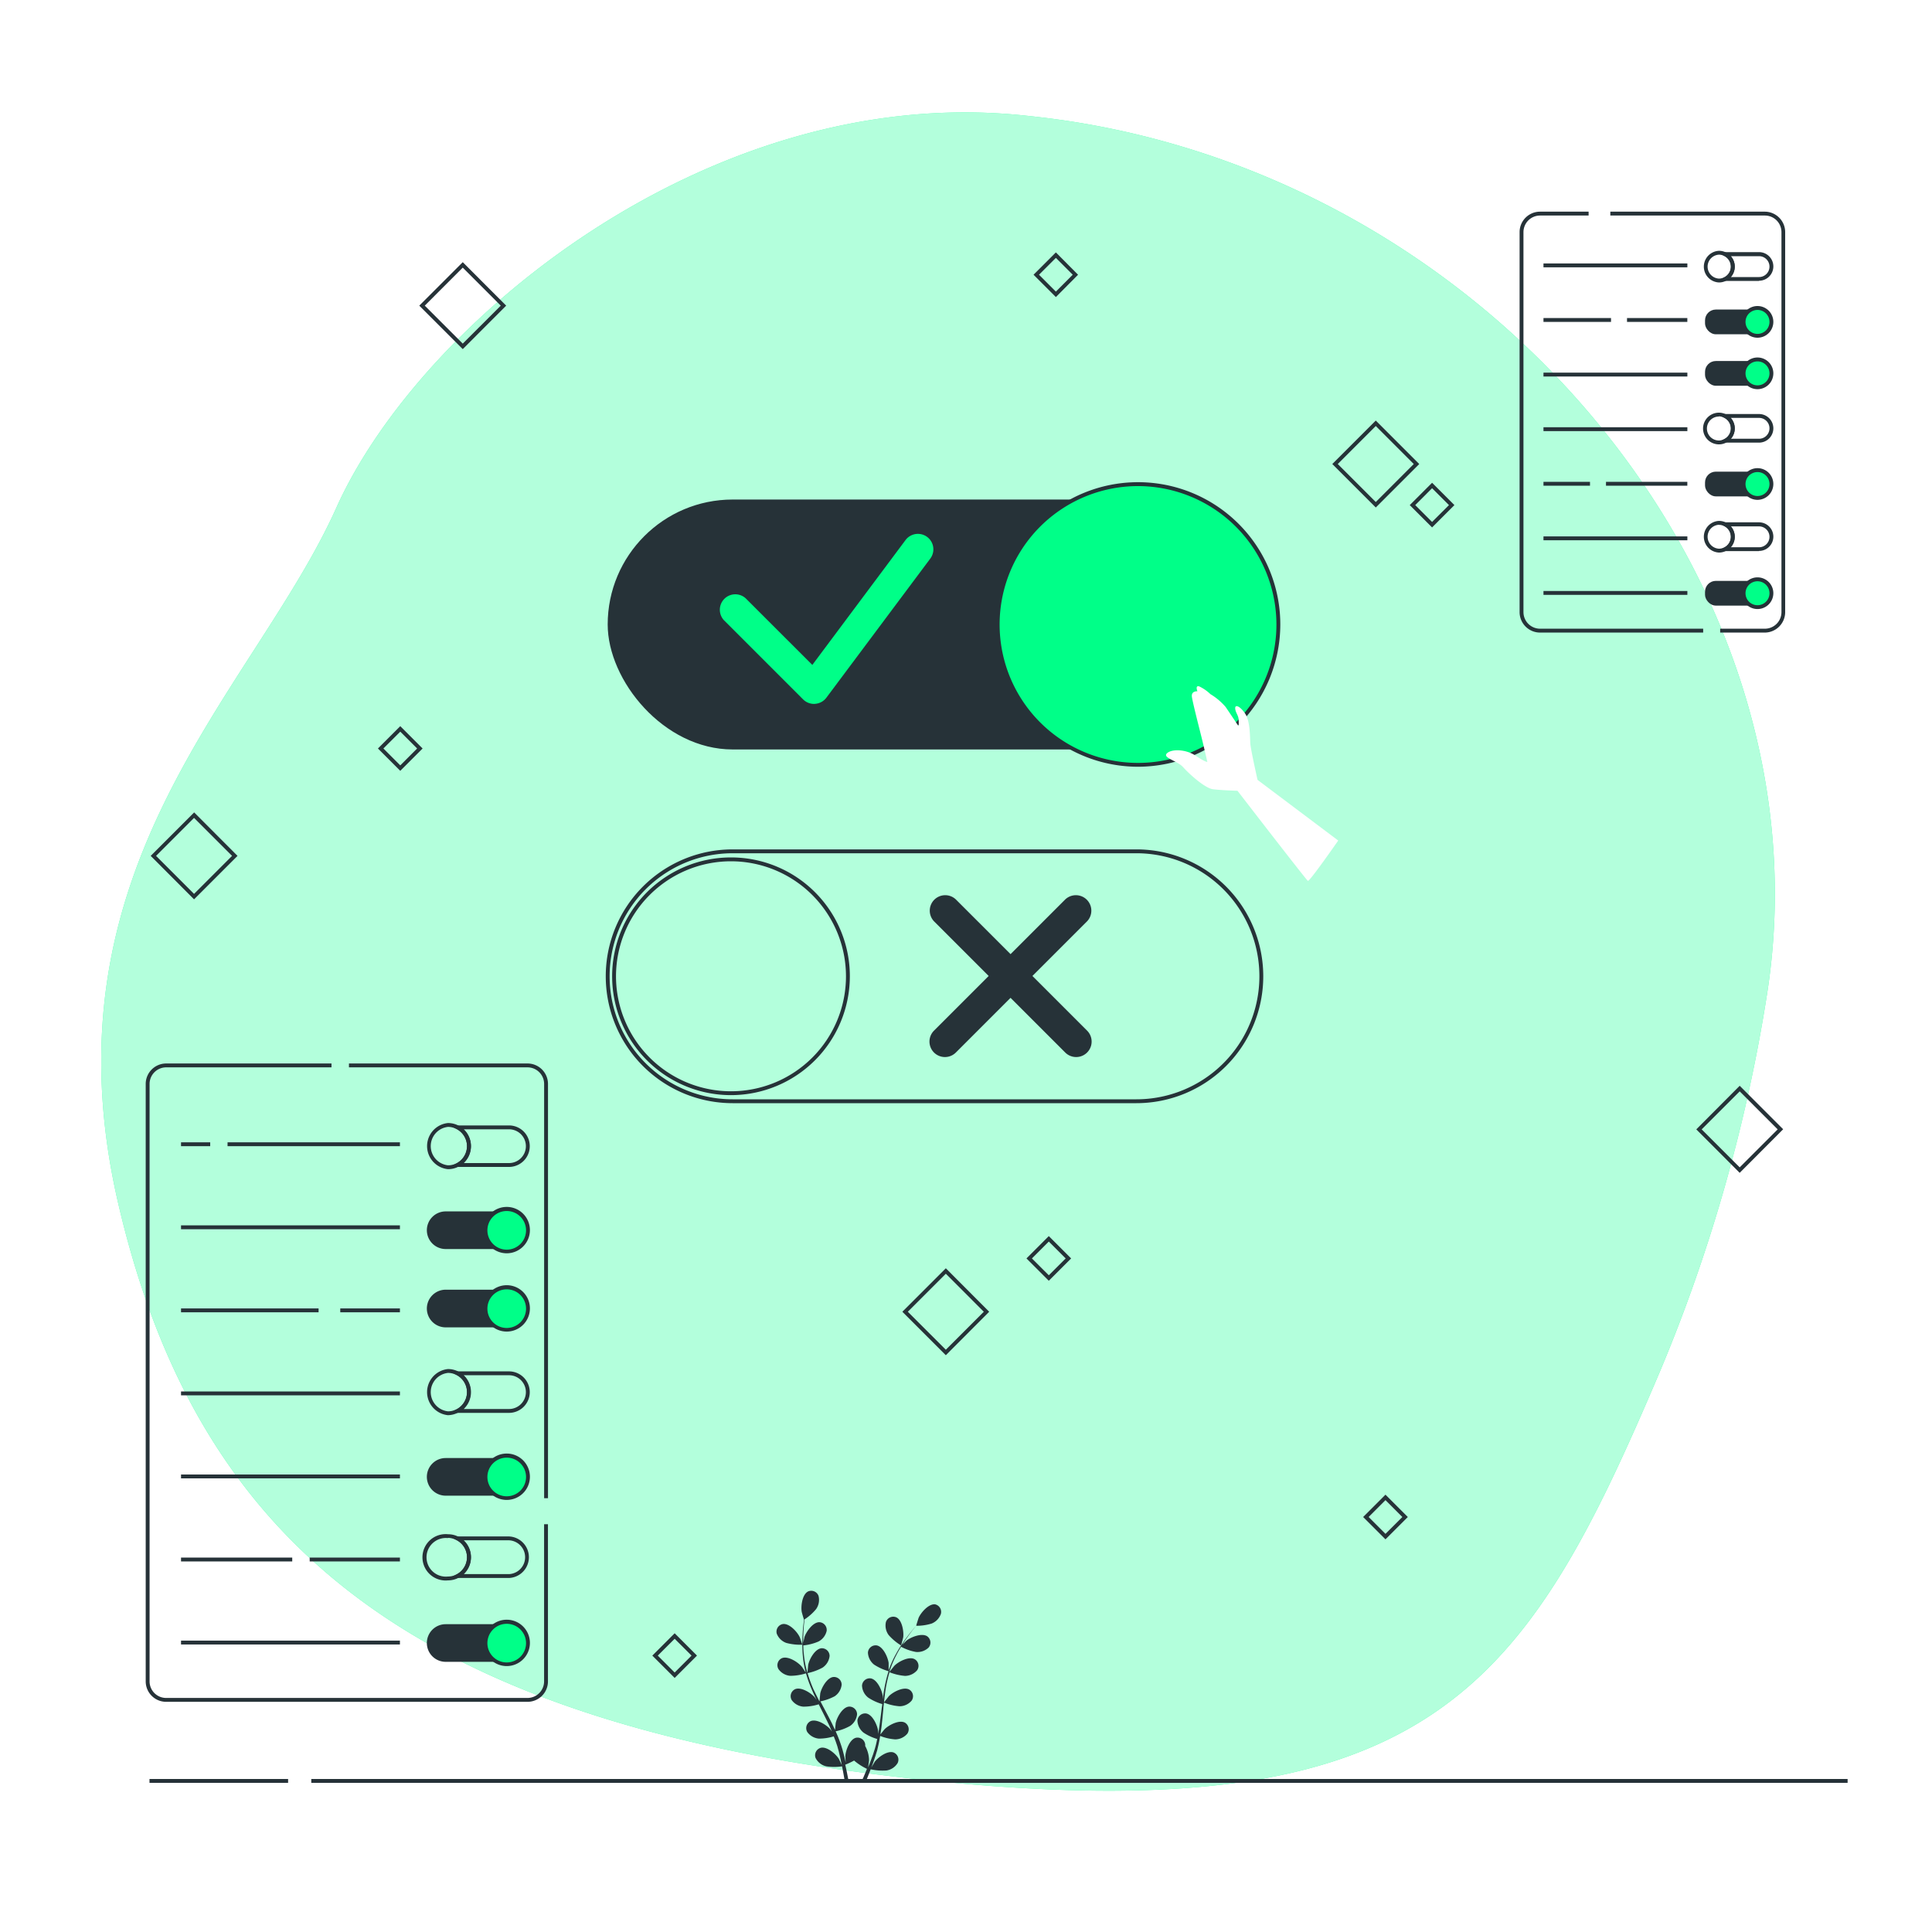 <svg class="animated" id="freepik_stories-toggle" xmlns="http://www.w3.org/2000/svg" viewBox="0 0 500 500" version="1.1" xmlns:xlink="http://www.w3.org/1999/xlink" xmlns:svgjs="http://svgjs.com/svgjs"><style>svg#freepik_stories-toggle:not(.animated) .animable {opacity: 0;}svg#freepik_stories-toggle.animated #freepik--background-simple--inject-260 {animation: 1s 1 forwards cubic-bezier(.36,-0.01,.5,1.38) zoomIn,6s Infinite  linear spin;animation-delay: 0s,1s;}svg#freepik_stories-toggle.animated #freepik--Graphics--inject-260 {animation: 6s Infinite  linear wind;animation-delay: 0s;}svg#freepik_stories-toggle.animated #freepik--Plants--inject-260 {animation: 1.5s Infinite  linear wind;animation-delay: -0.5s;}svg#freepik_stories-toggle.animated #freepik--button-2--inject-260 {animation: 1s 1 forwards cubic-bezier(.36,-0.01,.5,1.38) slideUp;animation-delay: 0s;}svg#freepik_stories-toggle.animated #freepik--button-1--inject-260 {animation: 1s 1 forwards cubic-bezier(.36,-0.01,.5,1.38) slideDown;animation-delay: 0s;}svg#freepik_stories-toggle.animated #freepik--menu-2--inject-260 {animation: 1s 1 forwards cubic-bezier(.36,-0.01,.5,1.38) lightSpeedRight,6s Infinite  linear floating;animation-delay: 0s,1s;}svg#freepik_stories-toggle.animated #freepik--menu-1--inject-260 {animation: 1s 1 forwards cubic-bezier(.36,-0.01,.5,1.38) lightSpeedLeft,6s Infinite  linear floating;animation-delay: 0s,1s;}svg#freepik_stories-toggle.animated #elrha24bki0e {animation: 1s 1 forwards cubic-bezier(.36,-0.01,.5,1.38) zoomIn;animation-delay: 0s;}svg#freepik_stories-toggle.animated #elmbyk4hziws {animation: 1s 1 forwards cubic-bezier(.36,-0.01,.5,1.38) zoomIn;animation-delay: 0.025s;opacity: 0}svg#freepik_stories-toggle.animated #elyykhtcziwqj {animation: 1s 1 forwards cubic-bezier(.36,-0.01,.5,1.38) zoomIn;animation-delay: 0.05s;opacity: 0}svg#freepik_stories-toggle.animated #ele8zquwvpur9 {animation: 1s 1 forwards cubic-bezier(.36,-0.01,.5,1.38) zoomIn;animation-delay: 0.075s;opacity: 0}svg#freepik_stories-toggle.animated #el0uadlbe9mwln {animation: 1s 1 forwards cubic-bezier(.36,-0.01,.5,1.38) zoomIn;animation-delay: 0.1s;opacity: 0}svg#freepik_stories-toggle.animated #elqps5mxr9jb {animation: 1s 1 forwards cubic-bezier(.36,-0.01,.5,1.38) zoomIn;animation-delay: 0.125s;opacity: 0}svg#freepik_stories-toggle.animated #elmsfqod42ef {animation: 1s 1 forwards cubic-bezier(.36,-0.01,.5,1.38) zoomIn;animation-delay: 0.15s;opacity: 0}svg#freepik_stories-toggle.animated #el82c4mgl2w7y {animation: 1s 1 forwards cubic-bezier(.36,-0.01,.5,1.38) zoomIn;animation-delay: 0.175s;opacity: 0}svg#freepik_stories-toggle.animated #elxylcuedu2dh {animation: 1s 1 forwards cubic-bezier(.36,-0.01,.5,1.38) zoomIn;animation-delay: 0.2s;opacity: 0}svg#freepik_stories-toggle.animated #elqisakmek0f8 {animation: 1s 1 forwards cubic-bezier(.36,-0.01,.5,1.38) zoomIn;animation-delay: 0.225s;opacity: 0}svg#freepik_stories-toggle.animated #el36wzg4788fa {animation: 1s 1 forwards cubic-bezier(.36,-0.01,.5,1.38) zoomIn;animation-delay: 0.25s;opacity: 0}svg#freepik_stories-toggle.animated #elkifwg4oi77 {animation: 1s 1 forwards cubic-bezier(.36,-0.01,.5,1.38) zoomIn;animation-delay: 0.275s;opacity: 0}svg#freepik_stories-toggle.animated #el5sai7a3l408 {animation: 1s 1 forwards cubic-bezier(.36,-0.01,.5,1.38) zoomIn;animation-delay: 0.3s;opacity: 0}svg#freepik_stories-toggle.animated #elz6tq099kk9 {animation: 1s 1 forwards cubic-bezier(.36,-0.01,.5,1.38) zoomIn;animation-delay: 0.325s;opacity: 0}svg#freepik_stories-toggle.animated #el2tux1mvv6wq {animation: 1s 1 forwards cubic-bezier(.36,-0.01,.5,1.38) zoomIn;animation-delay: 0.35s;opacity: 0}svg#freepik_stories-toggle.animated #ellav11e2ik4 {animation: 1s 1 forwards cubic-bezier(.36,-0.01,.5,1.38) zoomIn;animation-delay: 0.375s;opacity: 0}svg#freepik_stories-toggle.animated #elkdgz5gazhu {animation: 1s 1 forwards cubic-bezier(.36,-0.01,.5,1.38) zoomIn;animation-delay: 0.4s;opacity: 0}svg#freepik_stories-toggle.animated #eltpl07g3i6i {animation: 1s 1 forwards cubic-bezier(.36,-0.01,.5,1.38) zoomIn;animation-delay: 0.425s;opacity: 0}svg#freepik_stories-toggle.animated #el5kkega920f6 {animation: 1s 1 forwards cubic-bezier(.36,-0.01,.5,1.38) zoomIn;animation-delay: 0.45s;opacity: 0}svg#freepik_stories-toggle.animated #el5poufo92s35 {animation: 1s 1 forwards cubic-bezier(.36,-0.01,.5,1.38) zoomIn;animation-delay: 0.475s;opacity: 0}svg#freepik_stories-toggle.animated #elskggofaaj6j {animation: 1s 1 forwards cubic-bezier(.36,-0.01,.5,1.38) zoomIn;animation-delay: 0.5s;opacity: 0}svg#freepik_stories-toggle.animated #el234um147e0w {animation: 1s 1 forwards cubic-bezier(.36,-0.01,.5,1.38) zoomIn;animation-delay: 0.525s;opacity: 0}svg#freepik_stories-toggle.animated #elfgshept4z4i {animation: 1s 1 forwards cubic-bezier(.36,-0.01,.5,1.38) zoomIn;animation-delay: 0.55s;opacity: 0}svg#freepik_stories-toggle.animated #eltvxl9jzd1oe {animation: 1s 1 forwards cubic-bezier(.36,-0.01,.5,1.38) zoomIn;animation-delay: 0.575s;opacity: 0}svg#freepik_stories-toggle.animated #elg3bbrc1l96i {animation: 1s 1 forwards cubic-bezier(.36,-0.01,.5,1.38) zoomIn;animation-delay: 0.6s;opacity: 0}svg#freepik_stories-toggle.animated #elhawfa9bdcvo {animation: 1s 1 forwards cubic-bezier(.36,-0.01,.5,1.38) zoomIn;animation-delay: 0.625s;opacity: 0}svg#freepik_stories-toggle.animated #ell0x2j5i147l {animation: 1s 1 forwards cubic-bezier(.36,-0.01,.5,1.38) zoomIn;animation-delay: 0.65s;opacity: 0}svg#freepik_stories-toggle.animated #el8wrgfjoaafl {animation: 1s 1 forwards cubic-bezier(.36,-0.01,.5,1.38) zoomIn;animation-delay: 0.675s;opacity: 0}svg#freepik_stories-toggle.animated #elcqu3ojjn2lt {animation: 1s 1 forwards cubic-bezier(.36,-0.01,.5,1.38) zoomIn;animation-delay: 0.7s;opacity: 0}svg#freepik_stories-toggle.animated #eld4nz5j1k3yu {animation: 1s 1 forwards cubic-bezier(.36,-0.01,.5,1.38) zoomIn;animation-delay: 0.725s;opacity: 0}svg#freepik_stories-toggle.animated #eluy1ym7ig22a {animation: 1s 1 forwards cubic-bezier(.36,-0.01,.5,1.38) zoomIn;animation-delay: 0.75s;opacity: 0}svg#freepik_stories-toggle.animated #elvqr6o8o7y0a {animation: 1s 1 forwards cubic-bezier(.36,-0.01,.5,1.38) zoomIn;animation-delay: 0.775s;opacity: 0}svg#freepik_stories-toggle.animated #elwm9ef62z2lr {animation: 1s 1 forwards cubic-bezier(.36,-0.01,.5,1.38) zoomIn;animation-delay: 0.8s;opacity: 0}svg#freepik_stories-toggle.animated #elbwytp5cnlh {animation: 1s 1 forwards cubic-bezier(.36,-0.01,.5,1.38) zoomIn;animation-delay: 0.825s;opacity: 0}svg#freepik_stories-toggle.animated #el79xk6a6xa4e {animation: 1s 1 forwards cubic-bezier(.36,-0.01,.5,1.38) zoomIn;animation-delay: 0.85s;opacity: 0}svg#freepik_stories-toggle.animated #eldqpmc7u46le {animation: 1s 1 forwards cubic-bezier(.36,-0.01,.5,1.38) zoomIn;animation-delay: 0.875s;opacity: 0}svg#freepik_stories-toggle.animated #eluranh0ksxj {animation: 1s 1 forwards cubic-bezier(.36,-0.01,.5,1.38) zoomIn;animation-delay: 0.9s;opacity: 0}svg#freepik_stories-toggle.animated #el6g6pb72srvf {animation: 1s 1 forwards cubic-bezier(.36,-0.01,.5,1.38) zoomIn;animation-delay: 0.925s;opacity: 0}svg#freepik_stories-toggle.animated #elhtpxxfpyvy9 {animation: 1s 1 forwards cubic-bezier(.36,-0.01,.5,1.38) zoomIn;animation-delay: 0.95s;opacity: 0}svg#freepik_stories-toggle.animated #elmtcnzc9l5ag {animation: 1s 1 forwards cubic-bezier(.36,-0.01,.5,1.38) zoomIn;animation-delay: 0.975s;opacity: 0}svg#freepik_stories-toggle.animated #freepik--Character--inject-260 {animation: 1s 1 forwards cubic-bezier(.36,-0.01,.5,1.38) zoomIn;animation-delay: 0s;}            @keyframes zoomIn {                0% {                    opacity: 0;                    transform: scale(0.5);                }                100% {                    opacity: 1;                    transform: scale(1);                }            }                 @keyframes spin {             from {                 transform: rotate(0);               }               to {                 transform: rotate(360deg);               }         }                 @keyframes wind {                0% {                    transform: rotate( 0deg );                }                25% {                    transform: rotate( 1deg );                }                75% {                    transform: rotate( -1deg );                }            }                    @keyframes slideUp {                0% {                    opacity: 0;                    transform: translateY(30px);                }                100% {                    opacity: 1;                    transform: inherit;                }            }                    @keyframes slideDown {                0% {                    opacity: 0;                    transform: translateY(-30px);                }                100% {                    opacity: 1;                    transform: translateY(0);                }            }                    @keyframes lightSpeedRight {              from {                transform: translate3d(50%, 0, 0) skewX(-20deg);                opacity: 0;              }              60% {                transform: skewX(10deg);                opacity: 1;              }              80% {                transform: skewX(-2deg);              }              to {                opacity: 1;                transform: translate3d(0, 0, 0);              }            }                    @keyframes floating {                0% {                    opacity: 1;                    transform: translateY(0px);                }                50% {                    transform: translateY(-10px);                }                100% {                    opacity: 1;                    transform: translateY(0px);                }            }                    @keyframes lightSpeedLeft {              from {                transform: translate3d(-50%, 0, 0) skewX(20deg);                opacity: 0;              }              60% {                transform: skewX(-10deg);                opacity: 1;              }              80% {                transform: skewX(2deg);              }              to {                opacity: 1;                transform: translate3d(0, 0, 0);              }            }        </style><g id="freepik--background-simple--inject-260" class="animable" style="transform-origin: 242.764px 246.262px;"><path d="M457.31,257.28C474,150.86,385.17,43.59,268.6,30.27c-1.45-.17-2.9-.32-4.36-.47-81.45-8.09-155.9,54.13-177.18,101.58s-77,92.6-56.35,180.56S107.45,446.75,239,460.62,394.77,436.88,429.69,354.7A420.16,420.16,0,0,0,457.31,257.28Z" style="fill: rgb(0, 255, 136); transform-origin: 242.764px 246.262px;" id="el0rk2wb39xrkr" class="animable"></path><g id="elcofeidn9nu9"><path d="M457.31,257.28C474,150.86,385.17,43.59,268.6,30.27c-1.45-.17-2.9-.32-4.36-.47-81.45-8.09-155.9,54.13-177.18,101.58s-77,92.6-56.35,180.56S107.45,446.75,239,460.62,394.77,436.88,429.69,354.7A420.16,420.16,0,0,0,457.31,257.28Z" style="fill: rgb(255, 255, 255); opacity: 0.7; transform-origin: 242.764px 246.262px;" class="animable"></path></g></g><g id="freepik--Floor--inject-260" class="animable" style="transform-origin: 258.425px 460.9px;"><rect x="38.69" y="460.4" width="35.87" height="1" style="fill: rgb(38, 50, 56); transform-origin: 56.625px 460.9px;" id="elk8c7ea7r4v" class="animable"></rect><rect x="80.56" y="460.4" width="397.6" height="1" style="fill: rgb(38, 50, 56); transform-origin: 279.36px 460.9px;" id="elz00nu8hc3jq" class="animable"></rect></g><g id="freepik--Graphics--inject-260" class="animable" style="transform-origin: 250.24px 249.785px;"><path d="M356.05,131.34,344.8,120.09l11.25-11.25,11.25,11.25Zm-9.84-11.25,9.84,9.83,9.83-9.83-9.83-9.84Z" style="fill: rgb(38, 50, 56); transform-origin: 356.05px 120.09px;" id="el48bij60trwg" class="animable"></path><path d="M119.76,90.35,108.51,79.1l11.25-11.25L131,79.1ZM109.93,79.1l9.83,9.83,9.84-9.83-9.84-9.84Z" style="fill: rgb(38, 50, 56); transform-origin: 119.755px 79.1px;" id="elbotbnpot7i" class="animable"></path><path d="M450.23,303.53,439,292.28,450.23,281l11.25,11.25Zm-9.84-11.25,9.84,9.83,9.83-9.83-9.83-9.84Z" style="fill: rgb(38, 50, 56); transform-origin: 450.24px 292.265px;" id="elp3qttvbtb8r" class="animable"></path><path d="M244.78,350.73l-11.25-11.25,11.25-11.25L256,339.48Zm-9.84-11.25,9.84,9.83,9.83-9.83-9.83-9.84Z" style="fill: rgb(38, 50, 56); transform-origin: 244.765px 339.48px;" id="elpqdlzbwyq9" class="animable"></path><path d="M50.22,232.75,39,221.5l11.25-11.25L61.47,221.5ZM40.39,221.5l9.83,9.84,9.84-9.84-9.84-9.83Z" style="fill: rgb(38, 50, 56); transform-origin: 50.235px 221.5px;" id="elau0z65rwwv" class="animable"></path><path d="M103.59,199.49l-5.78-5.78,5.78-5.78,5.78,5.78Zm-4.37-5.78,4.37,4.37,4.36-4.37-4.36-4.36Z" style="fill: rgb(38, 50, 56); transform-origin: 103.59px 193.71px;" id="elpekpx8aq7" class="animable"></path><path d="M370.62,136.5l-5.78-5.78,5.78-5.78,5.78,5.78Zm-4.36-5.78,4.36,4.36,4.37-4.36-4.37-4.37Z" style="fill: rgb(38, 50, 56); transform-origin: 370.62px 130.72px;" id="eldw5tf6oxpks" class="animable"></path><path d="M273.26,76.88l-5.78-5.78,5.78-5.78L279,71.1Zm-4.37-5.78,4.37,4.37,4.36-4.37-4.36-4.36Z" style="fill: rgb(38, 50, 56); transform-origin: 273.24px 71.1px;" id="elhowvj0lzhzn" class="animable"></path><path d="M271.43,331.46l-5.78-5.78,5.78-5.78,5.78,5.78Zm-4.37-5.78,4.37,4.36,4.37-4.36-4.37-4.37Z" style="fill: rgb(38, 50, 56); transform-origin: 271.43px 325.68px;" id="eluc3npnri6bj" class="animable"></path><path d="M358.56,398.38l-5.78-5.78,5.78-5.78,5.78,5.78Zm-4.36-5.78,4.36,4.36,4.37-4.36-4.37-4.37Z" style="fill: rgb(38, 50, 56); transform-origin: 358.56px 392.6px;" id="el39pr0k82z1w" class="animable"></path><path d="M174.6,434.25l-5.78-5.78,5.78-5.78,5.78,5.78Zm-4.37-5.78,4.37,4.37,4.37-4.37-4.37-4.36Z" style="fill: rgb(38, 50, 56); transform-origin: 174.6px 428.47px;" id="elg3ijfl54wld" class="animable"></path></g><g id="freepik--Plants--inject-260" class="animable" style="transform-origin: 222.261px 436.302px;"><path d="M203.5,425.19a14,14,0,0,0,4.14.46s-.63-1.92-.69-2c-.64-1.35-2.68-3.57-4.34-3.35a2,2,0,0,0-1.59,2.48A4.14,4.14,0,0,0,203.5,425.19Z" style="fill: rgb(38, 50, 56); transform-origin: 204.297px 422.973px;" id="els06ytxzqpdk" class="animable"></path><path d="M204.51,433.7a13.89,13.89,0,0,0,4.08-.64,33.12,33.12,0,0,0,1.59,4.39c.36.84.74,1.67,1.15,2.49l-.49-.7c-1-1.13-3.53-2.74-5.07-2.08a2,2,0,0,0-.88,2.81,4.12,4.12,0,0,0,3,1.71,13.13,13.13,0,0,0,4-.61l.47.95c.76,1.51,1.52,3,2.23,4.51.25.53.47,1.06.7,1.59-.21-.31-.4-.57-.43-.61-1-1.13-3.53-2.74-5.07-2.08a2,2,0,0,0-.87,2.81,4.14,4.14,0,0,0,3,1.71,12.94,12.94,0,0,0,3.85-.58c.22.55.44,1.1.62,1.64.12.37.26.72.36,1.1s.2.74.31,1.11c.17.72.35,1.45.5,2.15.11.49.2,1,.3,1.43-.24-.53-.74-1.56-.79-1.64-.79-1.26-3.07-3.24-4.69-2.82a2,2,0,0,0-1.3,2.64,4.17,4.17,0,0,0,2.74,2.15,13.67,13.67,0,0,0,4.1,0c.16.77.3,1.53.43,2.25.09.53.18,1,.26,1.53h1q-.15-.82-.33-1.71c-.15-.79-.33-1.63-.53-2.5a18.88,18.88,0,0,0,2.29-1.07,14.62,14.62,0,0,0,3.33,2.15c-.3.73-.59,1.44-.88,2.11l-.46,1h1.11c.08-.21.17-.42.26-.63.3-.75.62-1.55.93-2.37a13.91,13.91,0,0,0,4.09.31,4.1,4.1,0,0,0,2.89-1.93,2,2,0,0,0-1.09-2.74c-1.59-.53-4,1.27-4.89,2.47,0,.07-.54.9-.83,1.43.12-.33.25-.66.38-1,.25-.69.48-1.39.73-2.13.11-.37.22-.74.34-1.11s.19-.77.29-1.16c.22-.91.39-1.83.55-2.77a12.91,12.91,0,0,0,3.88.89,4.14,4.14,0,0,0,3.15-1.48,2,2,0,0,0-.66-2.87c-1.49-.76-4.15.65-5.21,1.7-.07.07-.74.91-1.11,1.38.09-.56.18-1.13.26-1.7.2-1.66.36-3.35.52-5,0-.51.11-1,.16-1.54a13.76,13.76,0,0,0,4,.94,4.12,4.12,0,0,0,3.16-1.47,2,2,0,0,0-.67-2.87c-1.48-.77-4.15.64-5.21,1.7-.08.08-1,1.29-1.28,1.61.12-1.13.25-2.26.42-3.36a34.64,34.64,0,0,1,1-4.42,13.87,13.87,0,0,0,4,.95,4.16,4.16,0,0,0,3.16-1.47,2,2,0,0,0-.67-2.87c-1.49-.77-4.15.64-5.21,1.7-.08.08-1.13,1.38-1.3,1.63,0-.08,0-.17.07-.25a25.08,25.08,0,0,1,1.75-4.18c.38-.75.79-1.44,1.19-2.1a13.13,13.13,0,0,0,3.82,1.34,4.13,4.13,0,0,0,3.3-1.12,2,2,0,0,0-.34-2.92c-1.4-.93-4.2.18-5.37,1.11l-1.08,1.07c.19-.29.38-.6.57-.88.7-1.06,1.41-2,2-2.79.36-.46.7-.86,1-1.24a13.16,13.16,0,0,0,4-.57,4.18,4.18,0,0,0,2.41-2.51A2,2,0,0,0,242,415.2c-1.66-.18-3.64,2.1-4.25,3.46-.05.12-.66,2.06-.63,2.06h0c-.32.36-.65.74-1,1.17-.65.8-1.37,1.71-2.1,2.75a33.73,33.73,0,0,0-2.18,3.48,25,25,0,0,0-1.86,4.19s0,0,0,.06c0-.49,0-1.87,0-2-.19-1.48-1.43-4.23-3.08-4.54a2,2,0,0,0-2.28,1.87,4.19,4.19,0,0,0,1.59,3.1,14.18,14.18,0,0,0,3.75,1.71,36.25,36.25,0,0,0-1.1,4.54c-.16.9-.29,1.8-.41,2.71,0-.42,0-.8,0-.85-.19-1.48-1.43-4.23-3.07-4.54a2,2,0,0,0-2.29,1.87,4.16,4.16,0,0,0,1.59,3.09,13.09,13.09,0,0,0,3.64,1.68c0,.35-.09.7-.13,1-.2,1.68-.4,3.35-.64,5-.08.58-.18,1.15-.29,1.71,0-.37,0-.69,0-.74-.19-1.48-1.43-4.23-3.07-4.53a2,2,0,0,0-2.29,1.86,4.19,4.19,0,0,0,1.59,3.1,12.85,12.85,0,0,0,3.53,1.64c-.12.58-.24,1.15-.38,1.71-.11.37-.19.74-.32,1.11s-.23.74-.35,1.1c-.25.69-.51,1.41-.77,2.07-.18.47-.36.91-.54,1.36.09-.58.25-1.71.25-1.8a7.73,7.73,0,0,0-1-3.74,2.17,2.17,0,0,0,0-.44,2,2,0,0,0-2.42-1.68c-1.61.43-2.64,3.27-2.72,4.76,0,.09.06,1.05.1,1.66-.08-.36-.15-.7-.24-1.06-.17-.71-.36-1.42-.56-2.19-.11-.36-.22-.73-.34-1.1s-.26-.75-.39-1.13c-.32-.88-.68-1.75-1.07-2.62a13.11,13.11,0,0,0,3.73-1.39,4.14,4.14,0,0,0,1.81-3,2,2,0,0,0-2.14-2c-1.66.18-3.1,2.83-3.4,4.29,0,.09-.12,1.17-.16,1.76-.24-.52-.48-1-.73-1.56-.75-1.5-1.55-3-2.34-4.48l-.71-1.37A13.82,13.82,0,0,0,216,439a4.12,4.12,0,0,0,1.82-3,2,2,0,0,0-2.14-2c-1.66.18-3.11,2.83-3.41,4.29,0,.11-.16,1.66-.18,2.05-.52-1-1-2-1.5-3A34.23,34.23,0,0,1,209,433a13.94,13.94,0,0,0,3.89-1.43,4.14,4.14,0,0,0,1.81-3,2,2,0,0,0-2.13-2c-1.67.18-3.11,2.83-3.41,4.29,0,.12-.18,1.78-.18,2.08l-.09-.25a25.17,25.17,0,0,1-.84-4.45c-.1-.83-.14-1.63-.16-2.41a13.2,13.2,0,0,0,3.92-1,4.12,4.12,0,0,0,2.13-2.76,2,2,0,0,0-1.9-2.25c-1.67,0-3.4,2.47-3.86,3.89,0,.08-.19.9-.3,1.49,0-.35,0-.71,0-1.05,0-1.27.08-2.42.16-3.45.05-.58.11-1.11.17-1.6a13.26,13.26,0,0,0,3-2.67,4.13,4.13,0,0,0,.62-3.43,2,2,0,0,0-2.72-1.12c-1.49.77-1.88,3.76-1.63,5.23,0,.13.58,2.08.6,2.07l0,0c-.06.47-.13,1-.19,1.53-.1,1-.2,2.19-.23,3.46a33.84,33.84,0,0,0,.09,4.1,25.87,25.87,0,0,0,.76,4.52.14.14,0,0,1,0,.06c-.26-.42-1-1.55-1.11-1.63-1-1.13-3.53-2.74-5.06-2.08a2,2,0,0,0-.88,2.81A4.15,4.15,0,0,0,204.51,433.7Z" style="fill: rgb(38, 50, 56); transform-origin: 222.38px 436.302px;" id="elqpffydhchxc" class="animable"></path><path d="M233.2,425.84s.53-1.95.55-2.08c.2-1.48-.27-4.46-1.77-5.19a2,2,0,0,0-2.7,1.19,4.14,4.14,0,0,0,.72,3.41A14,14,0,0,0,233.2,425.84Z" style="fill: rgb(38, 50, 56); transform-origin: 231.484px 422.12px;" id="eld7aqzkjfcni" class="animable"></path></g><g id="freepik--button-2--inject-260" class="animable" style="transform-origin: 241.85px 252.66px;"><path d="M294.09,285.5H189.61a32.84,32.84,0,1,1,0-65.68H294.09a32.84,32.84,0,1,1,0,65.68ZM189.61,220.82a31.84,31.84,0,1,0,0,63.68H294.09a31.84,31.84,0,1,0,0-63.68Z" style="fill: rgb(38, 50, 56); transform-origin: 241.85px 252.66px;" id="elnq1rfzyvr68" class="animable"></path><path d="M189.18,283.42a30.76,30.76,0,1,1,30.76-30.76A30.8,30.8,0,0,1,189.18,283.42Zm0-60.52a29.76,29.76,0,1,0,29.76,29.76A29.79,29.79,0,0,0,189.18,222.9Z" style="fill: rgb(38, 50, 56); transform-origin: 189.18px 252.66px;" id="ela737qe6266i" class="animable"></path><path d="M267.19,252.58l14.15-14.15a4,4,0,0,0-5.66-5.65l-14.15,14.15-14.15-14.15a4,4,0,0,0-5.66,5.65l14.15,14.15-14.15,14.15a4,4,0,0,0,5.66,5.66l14.15-14.15,14.15,14.15a4,4,0,0,0,5.66-5.66Z" style="fill: rgb(38, 50, 56); transform-origin: 261.529px 252.619px;" id="el3r0ukaes18p" class="animable"></path></g><g id="freepik--button-1--inject-260" class="animable" style="transform-origin: 244.305px 161.61px;"><rect x="157.27" y="129.28" width="169.16" height="64.68" rx="32.34" style="fill: rgb(38, 50, 56); transform-origin: 241.85px 161.62px;" id="el68jmx8k9ml" class="animable"></rect><circle cx="294.53" cy="161.61" r="36.32" style="fill: rgb(0, 255, 136); transform-origin: 294.53px 161.61px;" id="elc6mq19a7ji8" class="animable"></circle><path d="M294.53,198.43a36.82,36.82,0,1,1,36.81-36.82A36.86,36.86,0,0,1,294.53,198.43Zm0-72.63a35.82,35.82,0,1,0,35.81,35.81A35.86,35.86,0,0,0,294.53,125.8Z" style="fill: rgb(38, 50, 56); transform-origin: 294.52px 161.61px;" id="eleu4qkjgxpms" class="animable"></path><path d="M210.67,182.17a4,4,0,0,1-2.83-1.17l-20.51-20.51a4,4,0,0,1,5.65-5.65l17.25,17.24,24.12-32.31a4,4,0,0,1,6.41,4.79l-26.89,36a4,4,0,0,1-2.92,1.59Z" style="fill: rgb(0, 255, 136); transform-origin: 213.924px 160.169px;" id="el3yshy762lmz" class="animable"></path></g><g id="freepik--menu-2--inject-260" class="animable" style="transform-origin: 427.635px 109.245px;"><path d="M456.75,163.71H445.18v-1h11.57a4.3,4.3,0,0,0,4.29-4.3V60.07a4.29,4.29,0,0,0-4.29-4.29h-40v-1h40A5.29,5.29,0,0,1,462,60.07v98.34A5.3,5.3,0,0,1,456.75,163.71Z" style="fill: rgb(38, 50, 56); transform-origin: 439.375px 109.245px;" id="elfl5zozupnpn" class="animable"></path><path d="M440.78,163.71H398.56a5.3,5.3,0,0,1-5.29-5.3V60.07a5.29,5.29,0,0,1,5.29-5.29h12.57v1H398.56a4.3,4.3,0,0,0-4.29,4.29v98.34a4.3,4.3,0,0,0,4.29,4.3h42.22Z" style="fill: rgb(38, 50, 56); transform-origin: 417.025px 109.245px;" id="elqqh7n3nuonm" class="animable"></path><rect x="399.45" y="68.18" width="37.24" height="1" style="fill: rgb(38, 50, 56); transform-origin: 418.07px 68.68px;" id="elq2ivjt2v0rm" class="animable"></rect><rect x="421.07" y="82.31" width="15.61" height="1" style="fill: rgb(38, 50, 56); transform-origin: 428.875px 82.81px;" id="elwd5c2al82f" class="animable"></rect><rect x="399.45" y="82.31" width="17.48" height="1" style="fill: rgb(38, 50, 56); transform-origin: 408.19px 82.81px;" id="el60g7t88qpwc" class="animable"></rect><rect x="441.26" y="80.11" width="16.75" height="6.4" rx="2.8" style="fill: rgb(38, 50, 56); transform-origin: 449.635px 83.31px;" id="elgplibfkjr1" class="animable"></rect><path d="M458.44,83.31a3.6,3.6,0,1,0-3.59,3.59A3.6,3.6,0,0,0,458.44,83.31Z" style="fill: rgb(0, 255, 136); transform-origin: 454.84px 83.3px;" id="elilnufltsnsg" class="animable"></path><path d="M454.85,87.4a4.1,4.1,0,1,1,4.09-4.09A4.1,4.1,0,0,1,454.85,87.4Zm0-7.19a3.1,3.1,0,1,0,3.09,3.1A3.1,3.1,0,0,0,454.85,80.21Z" style="fill: rgb(38, 50, 56); transform-origin: 454.84px 83.3px;" id="elaa0e02bs81i" class="animable"></path><rect x="441.26" y="93.43" width="16.75" height="6.4" rx="2.8" style="fill: rgb(38, 50, 56); transform-origin: 449.635px 96.63px;" id="elzs7lnklp6d8" class="animable"></rect><path d="M458.44,96.63a3.6,3.6,0,1,0-3.59,3.59A3.6,3.6,0,0,0,458.44,96.63Z" style="fill: rgb(0, 255, 136); transform-origin: 454.84px 96.62px;" id="eleo9kcskhwi4" class="animable"></path><path d="M454.85,100.72a4.1,4.1,0,1,1,4.09-4.09A4.1,4.1,0,0,1,454.85,100.72Zm0-7.19a3.1,3.1,0,1,0,3.09,3.1A3.1,3.1,0,0,0,454.85,93.53Z" style="fill: rgb(38, 50, 56); transform-origin: 454.84px 96.62px;" id="elawmz3o6brn" class="animable"></path><rect x="441.26" y="122.06" width="16.75" height="6.4" rx="2.8" style="fill: rgb(38, 50, 56); transform-origin: 449.635px 125.26px;" id="elgocn7raorc4" class="animable"></rect><path d="M458.44,125.26a3.6,3.6,0,1,0-3.59,3.6A3.59,3.59,0,0,0,458.44,125.26Z" style="fill: rgb(0, 255, 136); transform-origin: 454.84px 125.26px;" id="elvlwkogr11g" class="animable"></path><path d="M454.85,129.36a4.1,4.1,0,1,1,4.09-4.1A4.11,4.11,0,0,1,454.85,129.36Zm0-7.19a3.1,3.1,0,1,0,3.09,3.09A3.1,3.1,0,0,0,454.85,122.17Z" style="fill: rgb(38, 50, 56); transform-origin: 454.84px 125.26px;" id="elem8b7170sn8" class="animable"></path><rect x="441.26" y="150.33" width="16.75" height="6.4" rx="2.8" style="fill: rgb(38, 50, 56); transform-origin: 449.635px 153.53px;" id="elxerhlhotitp" class="animable"></rect><path d="M458.44,153.53a3.6,3.6,0,1,0-3.59,3.59A3.6,3.6,0,0,0,458.44,153.53Z" style="fill: rgb(0, 255, 136); transform-origin: 454.84px 153.52px;" id="ell3b0x9sqmvh" class="animable"></path><path d="M454.85,157.62a4.1,4.1,0,1,1,4.09-4.09A4.1,4.1,0,0,1,454.85,157.62Zm0-7.19a3.1,3.1,0,1,0,3.09,3.1A3.1,3.1,0,0,0,454.85,150.43Z" style="fill: rgb(38, 50, 56); transform-origin: 454.84px 153.52px;" id="elmco1dw1tf8" class="animable"></path><path d="M455.24,72.7H444.4l1.86-.94a3.09,3.09,0,0,0,0-5.51l-1.86-1h10.84a3.7,3.7,0,0,1,3.7,3.7,3.7,3.7,0,0,1-3.7,3.7Zm-7.31-1h7.31a2.7,2.7,0,0,0,0-5.4h-7.31a4.08,4.08,0,0,1,0,5.4Z" style="fill: rgb(38, 50, 56); transform-origin: 451.67px 68.975px;" id="elddlz1rxd1j" class="animable"></path><path d="M444.85,73.1a4.1,4.1,0,0,1,0-8.19,4,4,0,0,1,1.87.45,4.09,4.09,0,0,1,0,7.29A4,4,0,0,1,444.85,73.1Zm0-7.19a3.1,3.1,0,0,0,0,6.19,3,3,0,0,0,1.4-.34,3.09,3.09,0,0,0,0-5.51A3,3,0,0,0,444.85,65.91Z" style="fill: rgb(38, 50, 56); transform-origin: 444.954px 69.005px;" id="elu9jp8n3xuq" class="animable"></path><path d="M455.24,114.55H444.4l1.86-.94a3.09,3.09,0,0,0,0-5.51l-1.86-.95h10.84a3.7,3.7,0,0,1,3.7,3.7,3.7,3.7,0,0,1-3.7,3.7Zm-7.31-1h7.31a2.7,2.7,0,0,0,0-5.4h-7.31a4.08,4.08,0,0,1,0,5.4Z" style="fill: rgb(38, 50, 56); transform-origin: 451.67px 110.85px;" id="el8yk2fnkr6zj" class="animable"></path><path d="M444.85,115a4.1,4.1,0,0,1,0-8.2,4,4,0,0,1,1.87.46,4.09,4.09,0,0,1,0,7.29A4,4,0,0,1,444.85,115Zm0-7.2a3.1,3.1,0,0,0,0,6.2,3,3,0,0,0,1.4-.34,3.09,3.09,0,0,0,0-5.51A3,3,0,0,0,444.85,107.75Z" style="fill: rgb(38, 50, 56); transform-origin: 444.855px 110.9px;" id="eltp09n83cdc" class="animable"></path><path d="M455.24,142.63H444.4l1.86-.94a3.09,3.09,0,0,0,0-5.51l-1.86-1h10.84a3.7,3.7,0,0,1,3.7,3.7,3.7,3.7,0,0,1-3.7,3.7Zm-7.31-1h7.31a2.7,2.7,0,0,0,0-5.4h-7.31a4.08,4.08,0,0,1,0,5.4Z" style="fill: rgb(38, 50, 56); transform-origin: 451.67px 138.905px;" id="el36j7t969fob" class="animable"></path><path d="M444.85,143a4.1,4.1,0,0,1,0-8.19,4,4,0,0,1,1.87.45,4.09,4.09,0,0,1,0,7.29A4,4,0,0,1,444.85,143Zm0-7.19a3.1,3.1,0,0,0,0,6.19,3,3,0,0,0,1.4-.34,3.09,3.09,0,0,0,0-5.51A3,3,0,0,0,444.85,135.84Z" style="fill: rgb(38, 50, 56); transform-origin: 444.954px 138.905px;" id="ell7yrz4uytt" class="animable"></path><rect x="399.45" y="96.44" width="37.24" height="1" style="fill: rgb(38, 50, 56); transform-origin: 418.07px 96.94px;" id="elj37iio3wzn" class="animable"></rect><rect x="399.45" y="110.57" width="37.24" height="1" style="fill: rgb(38, 50, 56); transform-origin: 418.07px 111.07px;" id="elfccy3hk92y4" class="animable"></rect><rect x="415.63" y="124.7" width="21.05" height="1" style="fill: rgb(38, 50, 56); transform-origin: 426.155px 125.2px;" id="elja07bq1xifr" class="animable"></rect><rect x="399.45" y="124.7" width="12.04" height="1" style="fill: rgb(38, 50, 56); transform-origin: 405.47px 125.2px;" id="elugzhqqtbh8n" class="animable"></rect><rect x="399.45" y="138.82" width="37.24" height="1" style="fill: rgb(38, 50, 56); transform-origin: 418.07px 139.32px;" id="elxrzjkhzv9" class="animable"></rect><rect x="399.45" y="152.95" width="37.24" height="1" style="fill: rgb(38, 50, 56); transform-origin: 418.07px 153.45px;" id="el71fe9h2m1tl" class="animable"></rect></g><g id="freepik--menu-1--inject-260" class="animable" style="transform-origin: 89.765px 357.83px;"><path d="M136.53,440.43H43a5.29,5.29,0,0,1-5.29-5.29V280.52A5.3,5.3,0,0,1,43,275.23H85.79v1H43a4.3,4.3,0,0,0-4.29,4.29V435.14A4.29,4.29,0,0,0,43,439.43h93.52a4.3,4.3,0,0,0,4.29-4.29V394.46h1v40.68A5.29,5.29,0,0,1,136.53,440.43Z" style="fill: rgb(38, 50, 56); transform-origin: 89.76px 357.83px;" id="ellzm7lp5qje" class="animable"></path><path d="M141.82,387.73h-1V280.52a4.3,4.3,0,0,0-4.29-4.29H90.31v-1h46.22a5.3,5.3,0,0,1,5.29,5.29Z" style="fill: rgb(38, 50, 56); transform-origin: 116.065px 331.48px;" id="elznwol8pgiz8" class="animable"></path><rect x="58.89" y="295.63" width="44.61" height="1" style="fill: rgb(38, 50, 56); transform-origin: 81.195px 296.13px;" id="el8vx9ikzan5s" class="animable"></rect><rect x="46.85" y="295.63" width="7.55" height="1" style="fill: rgb(38, 50, 56); transform-origin: 50.625px 296.13px;" id="elib0t5uc2fho" class="animable"></rect><rect x="46.85" y="317.12" width="56.65" height="1" style="fill: rgb(38, 50, 56); transform-origin: 75.175px 317.62px;" id="el95lbyzc8r88" class="animable"></rect><path d="M131.07,313.51H115.34a4.87,4.87,0,0,0-4.87,4.87h0a4.87,4.87,0,0,0,4.87,4.87h15.73a4.87,4.87,0,0,0,4.87-4.87h0A4.87,4.87,0,0,0,131.07,313.51Z" style="fill: rgb(38, 50, 56); transform-origin: 123.205px 318.38px;" id="ele421rsjuu4g" class="animable"></path><path d="M136.61,318.38a5.47,5.47,0,1,0-5.47,5.47A5.47,5.47,0,0,0,136.61,318.38Z" style="fill: rgb(0, 255, 136); transform-origin: 131.14px 318.38px;" id="eld4wtyns4jrt" class="animable"></path><path d="M131.14,324.35a6,6,0,1,1,6-6A6,6,0,0,1,131.14,324.35Zm0-10.94a5,5,0,1,0,5,5A5,5,0,0,0,131.14,313.41Z" style="fill: rgb(38, 50, 56); transform-origin: 131.14px 318.35px;" id="elifog2awk3ya" class="animable"></path><path d="M131.07,333.77H115.34a4.88,4.88,0,0,0-4.87,4.88h0a4.87,4.87,0,0,0,4.87,4.87h15.73a4.87,4.87,0,0,0,4.87-4.87h0A4.88,4.88,0,0,0,131.07,333.77Z" style="fill: rgb(38, 50, 56); transform-origin: 123.205px 338.645px;" id="elsltmc5nq3kq" class="animable"></path><circle cx="131.14" cy="338.65" r="5.47" style="fill: rgb(0, 255, 136); transform-origin: 131.14px 338.65px;" id="elm8xqx4u6le" class="animable"></circle><path d="M131.14,344.61a6,6,0,1,1,6-6A6,6,0,0,1,131.14,344.61Zm0-10.93a5,5,0,1,0,5,5A5,5,0,0,0,131.14,333.68Z" style="fill: rgb(38, 50, 56); transform-origin: 131.14px 338.61px;" id="elonqjtr3s9x8" class="animable"></path><path d="M131.07,377.34H115.34a4.87,4.87,0,0,0-4.87,4.87h0a4.87,4.87,0,0,0,4.87,4.87h15.73a4.87,4.87,0,0,0,4.87-4.87h0A4.87,4.87,0,0,0,131.07,377.34Z" style="fill: rgb(38, 50, 56); transform-origin: 123.205px 382.21px;" id="eljwqjf7x4ndc" class="animable"></path><path d="M136.61,382.21a5.47,5.47,0,1,0-5.47,5.47A5.47,5.47,0,0,0,136.61,382.21Z" style="fill: rgb(0, 255, 136); transform-origin: 131.14px 382.21px;" id="elfiin279xbru" class="animable"></path><path d="M131.14,388.18a6,6,0,1,1,6-6A6,6,0,0,1,131.14,388.18Zm0-10.94a5,5,0,1,0,5,5A5,5,0,0,0,131.14,377.24Z" style="fill: rgb(38, 50, 56); transform-origin: 131.14px 382.18px;" id="eltrb8ekwjs7" class="animable"></path><path d="M131.07,420.34H115.34a4.87,4.87,0,0,0-4.87,4.87h0a4.87,4.87,0,0,0,4.87,4.87h15.73a4.87,4.87,0,0,0,4.87-4.87h0A4.87,4.87,0,0,0,131.07,420.34Z" style="fill: rgb(38, 50, 56); transform-origin: 123.205px 425.21px;" id="el9hje1a97nkq" class="animable"></path><circle cx="131.14" cy="425.21" r="5.47" style="fill: rgb(0, 255, 136); transform-origin: 131.14px 425.21px;" id="elodfjext3b6k" class="animable"></circle><path d="M131.14,431.18a6,6,0,1,1,6-6A6,6,0,0,1,131.14,431.18Zm0-10.94a5,5,0,1,0,5,5A5,5,0,0,0,131.14,420.24Z" style="fill: rgb(38, 50, 56); transform-origin: 131.14px 425.18px;" id="el99gaydqqyp6" class="animable"></path><path d="M131.73,302h-15.4l1.86-.94a5,5,0,0,0,0-8.85l-1.86-.95h15.4a5.37,5.37,0,1,1,0,10.74ZM120,301h11.73a4.37,4.37,0,0,0,4.37-4.37,4.37,4.37,0,0,0-4.37-4.37H120a6,6,0,0,1,0,8.74Z" style="fill: rgb(38, 50, 56); transform-origin: 126.72px 296.63px;" id="el7pjoo2kpqdm" class="animable"></path><path d="M115.93,302.58a6,6,0,0,1,0-11.94,5.88,5.88,0,0,1,2.72.66,6,6,0,0,1,0,10.63A5.8,5.8,0,0,1,115.93,302.58Zm0-10.94a5,5,0,0,0,0,9.94,4.76,4.76,0,0,0,2.25-.54,5,5,0,0,0,0-8.85A4.84,4.84,0,0,0,115.93,291.64Z" style="fill: rgb(38, 50, 56); transform-origin: 116.198px 296.61px;" id="el3xryx88lxfw" class="animable"></path><path d="M131.73,365.65h-15.4l1.86-.94a5,5,0,0,0,0-8.85l-1.86-.95h15.4a5.37,5.37,0,0,1,0,10.74Zm-11.73-1h11.73a4.37,4.37,0,0,0,4.37-4.37,4.37,4.37,0,0,0-4.37-4.37H120a6,6,0,0,1,0,8.74Z" style="fill: rgb(38, 50, 56); transform-origin: 126.715px 360.28px;" id="elu8aozp9w4rb" class="animable"></path><path d="M115.93,366.25a6,6,0,0,1,0-11.94,5.88,5.88,0,0,1,2.72.66,6,6,0,0,1-2.72,11.28Zm0-10.94a5,5,0,0,0,0,9.94,4.88,4.88,0,0,0,2.25-.54,5,5,0,0,0,0-8.85A4.84,4.84,0,0,0,115.93,355.31Z" style="fill: rgb(38, 50, 56); transform-origin: 116.166px 360.28px;" id="ele2nzy1kcu55" class="animable"></path><path d="M131.73,408.38h-15.4l1.86-.95a5,5,0,0,0,0-8.85l-1.86-.95h15.4a5.38,5.38,0,0,1,0,10.75Zm-11.73-1h11.73a4.38,4.38,0,0,0,0-8.75H120a6,6,0,0,1,0,8.75Z" style="fill: rgb(38, 50, 56); transform-origin: 126.604px 403.005px;" id="elfltezuslvkr" class="animable"></path><path d="M115.93,409a6,6,0,1,1,0-11.94,5.87,5.87,0,0,1,2.72.65,6,6,0,0,1,0,10.63A5.81,5.81,0,0,1,115.93,409Zm0-10.94a5,5,0,1,0,0,9.94,4.77,4.77,0,0,0,2.25-.55,5,5,0,0,0,0-8.85A4.83,4.83,0,0,0,115.93,398Z" style="fill: rgb(38, 50, 56); transform-origin: 115.598px 403.03px;" id="elyqz3dtgsx8" class="animable"></path><rect x="88.06" y="338.62" width="15.44" height="1" style="fill: rgb(38, 50, 56); transform-origin: 95.78px 339.12px;" id="eljeluzioeaxg" class="animable"></rect><rect x="46.85" y="338.62" width="35.6" height="1" style="fill: rgb(38, 50, 56); transform-origin: 64.65px 339.12px;" id="eliekd35xyhm" class="animable"></rect><rect x="46.85" y="360.11" width="56.65" height="1" style="fill: rgb(38, 50, 56); transform-origin: 75.175px 360.61px;" id="elwslaoih5v8" class="animable"></rect><rect x="46.85" y="381.6" width="56.65" height="1" style="fill: rgb(38, 50, 56); transform-origin: 75.175px 382.1px;" id="elwpfezdq6jzq" class="animable"></rect><rect x="80.15" y="403.1" width="23.35" height="1" style="fill: rgb(38, 50, 56); transform-origin: 91.825px 403.6px;" id="ell6azefv2f4l" class="animable"></rect><rect x="46.85" y="403.1" width="28.78" height="1" style="fill: rgb(38, 50, 56); transform-origin: 61.24px 403.6px;" id="el31d457w8qp" class="animable"></rect><rect x="46.85" y="424.59" width="56.65" height="1" style="fill: rgb(38, 50, 56); transform-origin: 75.175px 425.09px;" id="ellk8lvd8d5ud" class="animable"></rect></g><g id="freepik--Character--inject-260" class="animable" style="transform-origin: 377.049px 322.189px;"><path d="M312.46,197.18s-.4.16-3-1.59-6.32-1.79-7.48-.61,2.74,1.89,4.23,3.58,5.6,5.41,7.68,5.69,6.37.4,6.37.4,17.79,23.08,18.22,23.32,7.85-10.44,7.85-10.44l-20.88-15.7s-1.77-7.87-1.87-9.38,0-5.79-1.34-7.77-2.64-2.44-2.57-1.34.81,1.73.88,2.83a10.25,10.25,0,0,1,0,1.79s-2.29-3.43-3.36-5a16,16,0,0,0-3.94-3.32,10.89,10.89,0,0,0-2.89-2c-1.13-.34-.47,1.27-.47,1.27s-1.66-.17-1.42,1.47,1.92,8.14,2.49,10.44S312.46,197.18,312.46,197.18Z" style="fill: rgb(255, 255, 255); transform-origin: 324.049px 202.783px;" id="elrha24bki0e" class="animable"></path><path d="M338.46,228.49a.45.45,0,0,1-.23-.08c-.34-.2-6.47-8-18.22-23.26-.94,0-4.35-.16-6.18-.4-2.42-.32-6.77-4.47-8-5.86a8.74,8.74,0,0,0-2.46-1.61c-1.11-.56-2-1-2.1-1.72a1,1,0,0,1,.34-.93c1.32-1.34,5.33-1.35,8.12.54a19.65,19.65,0,0,0,2,1.24c-.31-1.33-.91-3.85-1.31-5.49L310,189c-.72-2.89-1.81-7.25-2-8.57a1.74,1.74,0,0,1,.38-1.52,1.7,1.7,0,0,1,.88-.47,1.25,1.25,0,0,1,.2-1.1,1,1,0,0,1,1.06-.2,10.32,10.32,0,0,1,3,2.09,15.78,15.78,0,0,1,4.05,3.44l2.48,3.69c0-.05,0-.1,0-.16a3.66,3.66,0,0,0-.39-1.24,4.38,4.38,0,0,1-.49-1.59.93.93,0,0,1,.58-1.06c1.08-.38,2.5,1.5,2.9,2.09,1.23,1.76,1.33,5.08,1.39,7.07,0,.37,0,.7,0,.94.09,1.33,1.55,8,1.81,9.13l20.74,15.59a.51.51,0,0,1,.11.69C340.21,227.22,339,228.49,338.46,228.49Zm-33.73-33.82a3.57,3.57,0,0,0-2.39.66.29.29,0,0,0-.07.09,5.43,5.43,0,0,0,1.57,1,9.4,9.4,0,0,1,2.75,1.84c1.54,1.75,5.54,5.28,7.37,5.52,2,.27,6.27.4,6.31.4a.51.51,0,0,1,.38.2c6.49,8.41,16.12,20.83,17.89,23,1-1.09,4.22-5.52,7.1-9.66l-20.5-15.41a.47.47,0,0,1-.18-.29c-.08-.32-1.77-7.93-1.88-9.46,0-.26,0-.59,0-1-.06-1.88-.16-5-1.22-6.53a4.88,4.88,0,0,0-1.66-1.68h0a3.35,3.35,0,0,0,.4,1.24,4.5,4.5,0,0,1,.48,1.6,11.83,11.83,0,0,1,0,1.89.51.51,0,0,1-.92.21s-2.29-3.43-3.36-5a15.23,15.23,0,0,0-3.78-3.17l-.09-.07a9.63,9.63,0,0,0-2.69-1.89h0a2.25,2.25,0,0,0,.15.61.48.48,0,0,1-.06.49.51.51,0,0,1-.45.2,1.07,1.07,0,0,0-.75.21.81.81,0,0,0-.12.69c.19,1.26,1.27,5.6,2,8.47l.48,1.93c.57,2.3,1.53,6.37,1.53,6.37a.51.51,0,0,1-.3.58c-.2.08-.65.27-3.47-1.64A8.16,8.16,0,0,0,304.73,194.67Z" style="fill: rgb(38, 50, 56); transform-origin: 324.022px 202.779px;" id="elmbyk4hziws" class="animable"></path><path d="M315.11,191.85a.48.48,0,0,1-.45-.28,44.82,44.82,0,0,1-2.7-7.07,16.44,16.44,0,0,0-2.48-5.3.49.49,0,0,1,.08-.7.49.49,0,0,1,.7.08,16.86,16.86,0,0,1,2.66,5.66,48,48,0,0,0,2.63,6.9.48.48,0,0,1-.23.66A.41.41,0,0,1,315.11,191.85Z" style="fill: rgb(38, 50, 56); transform-origin: 312.486px 185.119px;" id="elyykhtcziwqj" class="animable"></path><path d="M318.63,190.93a.49.49,0,0,1-.46-.3,28.18,28.18,0,0,1-1.2-3.3,70,70,0,0,0-4.17-7.44.5.5,0,0,1,.16-.68.49.49,0,0,1,.69.16c.4.64,3.91,6.32,4.28,7.7a26.75,26.75,0,0,0,1.16,3.16.5.5,0,0,1-.26.66A.51.51,0,0,1,318.63,190.93Z" style="fill: rgb(38, 50, 56); transform-origin: 315.93px 185.03px;" id="ele8zquwvpur9" class="animable"></path><path d="M321.24,190.9a.51.51,0,0,1-.48-.36l-.71-2.44a.5.5,0,1,1,1-.28l.71,2.44a.5.5,0,0,1-.34.62Z" style="fill: rgb(38, 50, 56); transform-origin: 320.905px 189.17px;" id="el0uadlbe9mwln" class="animable"></path><path d="M333.65,208.29s-5.52-7.84-7.6-7-6.35,6.48-5.85,8.59,4.14,3.29,4.14,3.29Z" style="fill: rgb(0, 255, 136); transform-origin: 326.905px 207.198px;" id="elqps5mxr9jb" class="animable"></path><path d="M324.34,213.69l-.16,0c-.16,0-3.92-1.3-4.47-3.66s4-8.27,6.15-9.17,6.85,5.25,8.2,7.17a.47.47,0,0,1,.07.4.49.49,0,0,1-.25.33l-9.31,4.9A.59.59,0,0,1,324.34,213.69Zm2.09-12a.41.41,0,0,0-.19,0c-2,.8-6,6.21-5.56,8,.33,1.41,2.56,2.49,3.62,2.87l8.61-4.53C330.55,204.86,327.61,201.73,326.43,201.73Z" style="fill: rgb(38, 50, 56); transform-origin: 326.906px 207.231px;" id="elmsfqod42ef" class="animable"></path><path d="M398.52,239.68s-6.79-.27-10.27,1-9.84-2.37-12-3.13c-7.44-2.62-21-11.62-26.87-19-7.22-9.07-16.17-16.73-22-12.78s-5.9,7.89-5.45,9.28,2.69,10.12,22.41,31.34C354.17,257,362.12,261,369.5,264.79S385,272.33,385,272.33Z" style="fill: rgb(0, 255, 136); transform-origin: 360.142px 238.518px;" id="el82c4mgl2w7y" class="animable"></path><path d="M385,272.83a.5.5,0,0,1-.21-.05c-.08,0-8.19-3.79-15.51-7.54l-.32-.17c-7.14-3.67-15.24-7.82-24.93-18.26-12.34-13.27-20.32-24.41-22.47-31.36l-.06-.16c-.16-.51-1.38-5.07,5.65-9.85s17.18,6,22.64,12.87c5.77,7.25,19.3,16.22,26.65,18.8.49.17,1.16.48,1.95.84,2.68,1.21,7.15,3.24,9.69,2.3,3.54-1.33,10.19-1.08,10.47-1.07a.49.49,0,0,1,.41.23.53.53,0,0,1,0,.46l-13.54,32.65a.44.44,0,0,1-.28.27A.39.39,0,0,1,385,272.83Zm-54-67.55a5.65,5.65,0,0,0-3.26,1c-5.22,3.55-5.76,7.15-5.25,8.71l.05.17c2.11,6.81,10,17.81,22.25,31,9.58,10.31,17.24,14.24,24.65,18.05l.33.17c6.28,3.22,13.16,6.45,15,7.31l13-31.5c-1.82,0-6.67,0-9.36,1-2.92,1.09-7.45-1-10.45-2.32-.77-.35-1.43-.65-1.87-.81-7.48-2.62-21.23-11.74-27.1-19.11C345.43,214.45,337.34,205.28,331,205.28Z" style="fill: rgb(38, 50, 56); transform-origin: 360.166px 238.543px;" id="elxylcuedu2dh" class="animable"></path><path d="M387.94,191.49s-8.57,5.44-9.4,8.24-1.32,5.44-2.64,6.92-5.44,2-5.76,3.3,2.14,5.11,2.14,5.11,1.81,6.76,2.14,8.9,2.47,5.44,4.12,5.44a42.79,42.79,0,0,0,5.94-1s1.15,8.9,1,11.87-.5,3.46,1.15,3.46,8.08-4.62,8.74-5.11,2.3-12.86,3.62-17.47.66-18.79-2.14-23.41S390.25,190.17,387.94,191.49Z" style="fill: rgb(255, 255, 255); transform-origin: 384.878px 217.452px;" id="elqisakmek0f8" class="animable"></path><path d="M386.62,244.24a1.89,1.89,0,0,1-1.46-.42c-.41-.45-.37-1.1-.27-2.4,0-.34.05-.73.08-1.17a103.3,103.3,0,0,0-.92-11.23,36.19,36.19,0,0,1-5.51.88c-2,0-4.27-3.6-4.61-5.86-.31-2-1.91-8-2.12-8.78-.51-.79-2.51-4-2.16-5.43.24-1,1.52-1.44,3-2a8.07,8.07,0,0,0,2.88-1.5c1-1.1,1.48-2.94,2.07-5.07.15-.55.3-1.1.46-1.66.86-2.9,8.72-8,9.61-8.53h0c2.48-1.41,6.42,1.23,9.58,6.44,2.87,4.74,3.56,19,2.19,23.8-.63,2.21-1.35,6.28-2,9.87-1.13,6.38-1.4,7.55-1.82,7.87C395.59,239.08,388.59,244.24,386.62,244.24Zm-2.14-16.33a.47.47,0,0,1,.28.09.5.5,0,0,1,.21.35c0,.36,1.16,9,1,12,0,.45,0,.84-.08,1.19a4.41,4.41,0,0,0,0,1.64s.15.1.72.1c1.24,0,6.54-3.58,8.44-5,.22-.4.87-4,1.43-7.24.64-3.61,1.37-7.71,2-10,1.29-4.51.62-18.54-2.09-23s-6.29-7.18-8.21-6.1c-2.35,1.5-8.55,5.81-9.18,8-.16.56-.31,1.1-.46,1.64-.62,2.25-1.15,4.2-2.28,5.47a8.56,8.56,0,0,1-3.27,1.78c-1,.39-2.28.87-2.39,1.31-.19.76,1.1,3.22,2.08,4.72a.59.59,0,0,1,.06.14c.08.28,1.83,6.81,2.16,8.95s2.39,5,3.62,5a42.15,42.15,0,0,0,5.82-1Z" style="fill: rgb(38, 50, 56); transform-origin: 384.864px 217.475px;" id="el36wzg4788fa" class="animable"></path><path d="M376,216.43a5.7,5.7,0,0,1-1.4-.15.49.49,0,0,1-.36-.6.5.5,0,0,1,.6-.37,5.87,5.87,0,0,0,5.18-1.45.5.5,0,0,1,.71,0,.49.49,0,0,1,0,.7A6.72,6.72,0,0,1,376,216.43Z" style="fill: rgb(38, 50, 56); transform-origin: 377.551px 215.071px;" id="elkifwg4oi77" class="animable"></path><path d="M381.32,205.45c-.26.92-.78,1.58-1.18,1.47s-.51-.95-.25-1.87.78-1.58,1.17-1.47S381.57,204.53,381.32,205.45Z" style="fill: rgb(38, 50, 56); transform-origin: 380.6px 205.25px;" id="el5sai7a3l408" class="animable"></path><path d="M384.48,201.22a.49.49,0,0,1-.45-.28c-.44-.89-1-1.38-1.53-1.48a2.2,2.2,0,0,0-1.63.62.5.5,0,1,1-.7-.71,3.14,3.14,0,0,1,2.48-.9,3.26,3.26,0,0,1,2.27,2,.49.49,0,0,1-.22.67A.46.46,0,0,1,384.48,201.22Z" style="fill: rgb(38, 50, 56); transform-origin: 382.485px 199.839px;" id="elz6tq099kk9" class="animable"></path><path d="M375.83,327.06l2.07,10.86s-1.71,13.15,2.86,34.58c2.85,13.37,7.15,18.93,7.57,20.22s2.93,23.07,3.36,29.93,3,18.22,3,20.58-1.28,6.86-2.57,8.57-7.07,7.29-8.79,8.15-4.07,2.36-1.71,3.21a20.13,20.13,0,0,0,10.29.43c3.64-.86,7.5-3.21,10.28-5.14s6-1.93,6.65-4.5-3.22-8.58-3.22-14.15,1.79-29.94,1.58-40.22-3-13.08-3-13.08l1.21-10.14,9.86,14.79c2.14,3.21,5.79,15.43,12,23.57s12.86,27.65,13.08,28.29-2.15,14.37-3.22,17.15-.64,6.65,6.22,6.65,9.64-3.43,8.78-8.36S450,449.87,450,446s-3.64-22.72-4.5-27.65-2.57-20.36-4.93-26.58-6.64-11.57-9.22-14.79-4.5-15.22-5.14-20.36-1.93-20.79-3.64-29.15-2.36-9-2.36-9l-1.07-2.36s-14.58,4.5-23.15,4.72-20.58,1.07-20.58,1.07Z" style="fill: rgb(38, 50, 56); transform-origin: 413.846px 391.46px;" id="el2tux1mvv6wq" class="animable"></path><path d="M443.35,467.31c-3.18,0-5.34-.81-6.42-2.39a5.37,5.37,0,0,1-.27-4.94c1.12-2.89,3.29-16,3.2-16.86-.05-.14-6.72-19.89-13-28.09-4.09-5.37-7.07-12.45-9.24-17.62a45.41,45.41,0,0,0-2.78-6l-9.1-13.66-1,8.59c.63.8,2.79,4.18,3,13.22.13,6.35-.5,18-1,27.37-.31,5.76-.58,10.73-.58,12.86,0,2.87,1.05,5.85,2,8.47s1.56,4.44,1.22,5.8c-.46,1.87-2.11,2.55-3.84,3.27a15.13,15.13,0,0,0-3,1.52c-4,2.77-7.52,4.53-10.46,5.22a20.66,20.66,0,0,1-10.57-.45c-.85-.3-1.29-.75-1.32-1.32s.24-1.44,3-2.81c1.62-.81,7.36-6.33,8.61-8a18.49,18.49,0,0,0,2.47-8.27,66.54,66.54,0,0,0-1-6.69c-.77-4.39-1.74-9.86-2-13.86-.42-6.78-2.92-28.58-3.33-29.8a9.39,9.39,0,0,0-.64-1.23c-1.39-2.48-4.65-8.28-7-19-4.35-20.4-3-33.51-2.87-34.66l-2.06-10.79a.11.11,0,0,0,0,0l-.42-5.14a.5.5,0,0,1,.11-.37.51.51,0,0,1,.35-.17c.12,0,12.11-.86,20.6-1.07s22.86-4.65,23-4.7a.49.49,0,0,1,.6.27l1.06,2.33c.29.46,1,2.27,2.41,9.14,1.25,6.13,2.26,15.94,3,23.1.26,2.52.48,4.71.66,6.09.76,6.08,2.67,17.15,5,20.11,2.59,3.23,6.91,8.63,9.3,14.92,1.8,4.74,3.23,14.79,4.17,21.44.31,2.16.57,4,.78,5.23.18,1,.47,2.61.83,4.54,1.37,7.51,3.68,20.08,3.68,23.2a34.21,34.21,0,0,0,1.15,7.55c.34,1.5.68,3.05,1,4.79a7.32,7.32,0,0,1-1.32,6.12C449.75,466.33,447,467.31,443.35,467.31Zm-37.94-91.45a.52.52,0,0,1,.42.22l9.85,14.79a44.27,44.27,0,0,1,2.87,6.15c2.16,5.12,5.1,12.14,9.12,17.4,6.36,8.33,13.08,28.24,13.15,28.44.32.95-2.27,15-3.22,17.48a4.41,4.41,0,0,0,.15,4c.88,1.27,2.81,1.95,5.6,1.95,3.34,0,5.83-.86,7.19-2.48a6.24,6.24,0,0,0,1.1-5.3c-.3-1.71-.64-3.25-1-4.74a35.12,35.12,0,0,1-1.17-7.77c0-3-2.3-15.54-3.67-23-.35-1.94-.65-3.54-.82-4.55-.21-1.22-.48-3.09-.79-5.26-.94-6.6-2.36-16.59-4.12-21.22-2.33-6.15-6.59-11.47-9.14-14.66-3.08-3.85-5-18.9-5.25-20.61-.17-1.39-.39-3.58-.65-6.11-.69-6.74-1.74-16.92-3-23-1.58-7.71-2.24-8.76-2.27-8.8s0,0-.06-.1l-.89-1.95c-2.46.73-15.13,4.41-22.86,4.61-7.47.18-17.68.87-20.05,1l.39,4.61,2.06,10.84a.42.42,0,0,1,0,.16c0,.13-1.65,13.32,2.85,34.4,2.27,10.62,5.47,16.33,6.84,18.77a10.47,10.47,0,0,1,.72,1.4c.48,1.45,3,23.65,3.38,30.06.25,3.94,1.21,9.38,2,13.75a63.15,63.15,0,0,1,1,6.86c0,2.34-1.25,7-2.67,8.87s-7.17,7.4-9,8.29c-1.95,1-2.45,1.65-2.43,1.86s.14.25.66.44a19.49,19.49,0,0,0,10,.41c2.81-.66,6.22-2.36,10.12-5.06a16.49,16.49,0,0,1,3.18-1.62c1.63-.68,2.92-1.21,3.26-2.59.27-1.07-.41-3-1.19-5.22-1-2.71-2-5.77-2-8.81,0-2.16.27-7.14.58-12.92.5-9.34,1.13-21,1-27.29-.21-9.88-2.83-12.71-2.86-12.74a.48.48,0,0,1-.14-.41l1.21-10.14a.51.51,0,0,1,.38-.43Z" style="fill: rgb(38, 50, 56); transform-origin: 413.894px 391.513px;" id="ellav11e2ik4" class="animable"></path><path d="M402.19,458.45c2.79-1.93,6-1.93,6.65-4.5s-3.22-8.58-3.22-14.15c0-1,.07-2.43.19-4.14a19.12,19.12,0,0,1-12.27,0,75.29,75.29,0,0,1,1.15,7.55c0,2.36-1.28,6.86-2.57,8.57s-7.07,7.29-8.79,8.15-4.07,2.36-1.71,3.21a20.13,20.13,0,0,0,10.29.43C395.55,462.73,399.41,460.38,402.19,458.45Z" style="fill: rgb(255, 255, 255); transform-origin: 394.769px 449.851px;" id="elkdgz5gazhu" class="animable"></path><path d="M387.6,464.56a19,19,0,0,1-6.15-.93c-.85-.3-1.29-.75-1.32-1.32s.24-1.44,3-2.81c1.62-.81,7.36-6.33,8.61-8a18.49,18.49,0,0,0,2.47-8.27,66.6,66.6,0,0,0-1-6.7l-.13-.77a.47.47,0,0,1,.16-.46.51.51,0,0,1,.49-.1,18.57,18.57,0,0,0,11.94,0,.53.53,0,0,1,.47.07.54.54,0,0,1,.2.44c-.13,1.88-.19,3.19-.19,4.1,0,2.87,1.05,5.85,2,8.47s1.56,4.44,1.22,5.8c-.46,1.87-2.11,2.55-3.84,3.27a15.13,15.13,0,0,0-3,1.52h0c-4,2.77-7.52,4.53-10.46,5.22A19.76,19.76,0,0,1,387.6,464.56Zm6.57-28.16a62.61,62.61,0,0,1,1,6.83c0,2.34-1.25,7-2.67,8.87s-7.17,7.4-9,8.29c-1.95,1-2.45,1.65-2.43,1.86s.14.25.66.44a19.49,19.49,0,0,0,10,.41c2.81-.66,6.22-2.36,10.12-5.06h0a16.49,16.49,0,0,1,3.18-1.62c1.63-.68,2.92-1.21,3.26-2.59.27-1.07-.41-3-1.19-5.22-1-2.71-2-5.77-2-8.81,0-.81.05-1.91.14-3.43A19.73,19.73,0,0,1,394.17,436.4Zm8,22.05h0Z" style="fill: rgb(38, 50, 56); transform-origin: 394.797px 449.868px;" id="eltpl07g3i6i" class="animable"></path><path d="M437.44,435.12c1.7,4.36,2.82,7.64,2.91,7.89.21.65-2.15,14.37-3.22,17.15s-.64,6.65,6.22,6.65,9.64-3.43,8.78-8.36S450,449.87,450,446c0-2-1-8.12-2.06-14.2C445.17,434.12,441.27,435,437.44,435.12Z" style="fill: rgb(255, 255, 255); transform-origin: 444.484px 449.305px;" id="el5kkega920f6" class="animable"></path><path d="M443.35,467.31c-3.18,0-5.34-.81-6.42-2.39a5.37,5.37,0,0,1-.27-4.94c1.12-2.89,3.29-16,3.2-16.86h0s-1.13-3.32-2.89-7.81a.54.54,0,0,1,0-.46.51.51,0,0,1,.4-.23c4.44-.17,7.86-1.24,10.19-3.18a.48.48,0,0,1,.49-.09.52.52,0,0,1,.32.38c1.39,7.92,2.07,12.59,2.07,14.29a34.21,34.21,0,0,0,1.15,7.55c.34,1.5.68,3.05,1,4.79a7.32,7.32,0,0,1-1.32,6.12C449.75,466.33,447,467.31,443.35,467.31Zm-5.19-31.72c1.63,4.2,2.65,7.24,2.66,7.27.32.95-2.27,15-3.22,17.48a4.41,4.41,0,0,0,.15,4c.88,1.27,2.81,1.95,5.6,1.95,3.34,0,5.83-.86,7.19-2.48a6.24,6.24,0,0,0,1.1-5.3c-.3-1.71-.64-3.25-1-4.74a35.12,35.12,0,0,1-1.17-7.77c0-1.59-.63-5.94-1.91-13.3A17.93,17.93,0,0,1,438.16,435.59Z" style="fill: rgb(38, 50, 56); transform-origin: 444.483px 449.314px;" id="el5poufo92s35" class="animable"></path><path d="M405.41,376.86a.5.5,0,0,1-.43-.25,100.14,100.14,0,0,1-6.9-15.31c-2.61-7.45-3.43-10-3.61-10.6l-8.05-7.41a.5.5,0,0,1,.68-.74l8.15,7.5a.68.68,0,0,1,.14.23s.68,2.24,3.63,10.69a99.3,99.3,0,0,0,6.82,15.14.49.49,0,0,1-.18.68A.45.45,0,0,1,405.41,376.86Z" style="fill: rgb(255, 255, 255); transform-origin: 396.085px 359.64px;" id="elskggofaaj6j" class="animable"></path><path d="M417.84,335.06h-.06c-3.89-.49-6.64-1.81-8.19-3.92a6.61,6.61,0,0,1-1.24-4.81.49.49,0,0,1,.58-.4.5.5,0,0,1,.4.58,5.73,5.73,0,0,0,1.08,4.05c1.38,1.88,3.9,3.06,7.49,3.51a.5.5,0,0,1-.06,1Z" style="fill: rgb(255, 255, 255); transform-origin: 413.33px 330.496px;" id="el234um147e0w" class="animable"></path><path d="M391.91,463.59c3.64-.86,7.5-3.21,10.28-5.14s6-1.93,6.65-4.5c.37-1.48-.75-4.09-1.76-7.1a33.33,33.33,0,0,1-6.81,3s-2.36-3.21-4.08-3.21a7.2,7.2,0,0,0-2.1.38,15.56,15.56,0,0,1-2,4.76c-1.28,1.72-7.07,7.29-8.79,8.15s-4.07,2.36-1.71,3.21A20.13,20.13,0,0,0,391.91,463.59Z" style="fill: rgb(255, 255, 255); transform-origin: 394.753px 455.349px;" id="elfgshept4z4i" class="animable"></path><path d="M387.6,464.56a19,19,0,0,1-6.15-.93c-.85-.3-1.29-.75-1.32-1.32s.24-1.44,3-2.81c1.62-.81,7.36-6.33,8.61-8a14.69,14.69,0,0,0,1.88-4.59.52.52,0,0,1,.34-.35,7.59,7.59,0,0,1,2.25-.4c1.65,0,3.59,2.27,4.26,3.13a33,33,0,0,0,6.37-2.86.5.5,0,0,1,.43-.05.51.51,0,0,1,.3.31c.18.54.37,1.06.55,1.57.87,2.49,1.56,4.45,1.22,5.81-.46,1.87-2.11,2.55-3.84,3.27a15.13,15.13,0,0,0-3,1.52c-4,2.77-7.52,4.53-10.46,5.22h0A19.76,19.76,0,0,1,387.6,464.56Zm4.31-1h0Zm2.59-16.15a15.18,15.18,0,0,1-2,4.66c-1.36,1.82-7.17,7.4-9,8.29-1.95,1-2.45,1.65-2.43,1.86s.14.25.66.44a19.49,19.49,0,0,0,10,.41h0c2.81-.66,6.22-2.36,10.12-5.06a16.49,16.49,0,0,1,3.18-1.62c1.63-.68,2.92-1.21,3.26-2.59.27-1.07-.41-3-1.2-5.24l-.35-1a34.19,34.19,0,0,1-6.39,2.75.51.51,0,0,1-.55-.18c-.85-1.16-2.6-3-3.67-3A6.11,6.11,0,0,0,394.5,447.44Z" style="fill: rgb(38, 50, 56); transform-origin: 394.778px 455.361px;" id="eltvxl9jzd1oe" class="animable"></path><path d="M452.13,458.45c-.69-4-1.64-7.11-2-10.19l-1,2.47s-1.5-4.71-5.35-4.71c-2.41,0-3.73,2.16-4.39,3.79a86.64,86.64,0,0,1-2.26,10.35c-1.07,2.79-.64,6.65,6.22,6.65S453,463.38,452.13,458.45Z" style="fill: rgb(255, 255, 255); transform-origin: 444.485px 456.415px;" id="elg3bbrc1l96i" class="animable"></path><path d="M443.35,467.31c-3.18,0-5.34-.81-6.42-2.39a5.37,5.37,0,0,1-.27-4.94,85.36,85.36,0,0,0,2.24-10.25l0-.1c.75-1.88,2.21-4.11,4.85-4.11,2.94,0,4.6,2.41,5.34,3.9l.55-1.35a.53.53,0,0,1,.53-.31.49.49,0,0,1,.43.44,53.81,53.81,0,0,0,1,5.39c.33,1.49.68,3,1,4.77a7.32,7.32,0,0,1-1.32,6.12C449.75,466.33,447,467.31,443.35,467.31ZM439.88,450a88.07,88.07,0,0,1-2.28,10.39,4.41,4.41,0,0,0,.15,4c.88,1.27,2.81,1.95,5.6,1.95,3.34,0,5.83-.86,7.19-2.48a6.24,6.24,0,0,0,1.1-5.3h0c-.3-1.7-.64-3.24-1-4.72-.28-1.26-.55-2.47-.76-3.66l-.31.77a.49.49,0,0,1-.48.31.51.51,0,0,1-.46-.35s-1.44-4.36-4.88-4.36C441.71,446.52,440.52,448.37,439.88,450Z" style="fill: rgb(38, 50, 56); transform-origin: 444.488px 456.415px;" id="elhawfa9bdcvo" class="animable"></path><path d="M373.87,326s0,5.34,1.78,6.23,11.34,1.11,24.91-.45a126.6,126.6,0,0,0,22-4.25l-2.36-9Z" style="fill: rgb(0, 255, 136); transform-origin: 398.215px 325.728px;" id="ell0x2j5i147l" class="animable"></path><path d="M383.11,333.38c-4,0-6.74-.27-7.68-.74-2-1-2.06-6.1-2.06-6.68a.5.5,0,0,1,.42-.49L420.12,318a.49.49,0,0,1,.56.37l2.36,9a.51.51,0,0,1-.33.61,129.74,129.74,0,0,1-22.1,4.27A159.45,159.45,0,0,1,383.11,333.38Zm-8.73-7c.06,2,.48,4.84,1.5,5.35,1.58.8,11,1.07,24.62-.49a132.13,132.13,0,0,0,21.45-4.1l-2.12-8.1Z" style="fill: rgb(38, 50, 56); transform-origin: 398.213px 325.686px;" id="el8wrgfjoaafl" class="animable"></path><path d="M397.34,233s-17.15,8.86-25.15,20.29-4.57,33.15-4,45.15.57,20.58-.57,24.29,4.28,4.58,8.85,6,11.44-3.43,15.15-2.58,11.72,1.15,14.86.29,8-4.29,8.86-4.29h5.14a118.93,118.93,0,0,0-4.28-38c-5.72-19.43-7.72-40.86-11.43-46.86S397.34,233,397.34,233Z" style="fill: rgb(0, 255, 136); transform-origin: 393.799px 280.883px;" id="elcqu3ojjn2lt" class="animable"></path><path d="M378.37,329.54a6.58,6.58,0,0,1-2-.29c-.67-.21-1.36-.4-2-.6-3.08-.88-6-1.71-7-3.54a3.11,3.11,0,0,1-.17-2.48c1-3.31,1.18-10.75.55-24.12-.1-2-.27-4.25-.46-6.66-.94-12.29-2.23-29.12,4.55-38.81,8-11.4,25.15-20.35,25.33-20.44h0c.17-.08,4.16-1.83,8.06,4.47,2,3.3,3.52,10.85,5.4,20.42,1.61,8.24,3.44,17.57,6.09,26.57a120.36,120.36,0,0,1,4.3,38.19.49.49,0,0,1-.5.46h-5.14a17.21,17.21,0,0,0-2.53,1.31,30.89,30.89,0,0,1-6.2,3c-3.22.88-11.37.58-15.1-.28-1.56-.36-3.85.42-6.28,1.25A22.67,22.67,0,0,1,378.37,329.54Zm19.18-96.05c-.57.3-17.21,9.07-24.95,20.13-6.58,9.39-5.3,26-4.37,38.16.19,2.41.36,4.69.46,6.68.64,13.5.46,21-.6,24.46a2.12,2.12,0,0,0,.1,1.71c.79,1.46,3.63,2.28,6.37,3.06.69.2,1.39.4,2.06.61C379,329,382,328,384.91,327c2.56-.87,5-1.7,6.82-1.27,3.63.83,11.52,1.13,14.62.29a31.11,31.11,0,0,0,6-2.87c1.75-1,2.55-1.44,3-1.44H420a119.61,119.61,0,0,0-4.29-37.37c-2.66-9-4.5-18.4-6.11-26.66-1.79-9.09-3.33-16.94-5.27-20.08C401,232.17,397.79,233.39,397.55,233.49Z" style="fill: rgb(38, 50, 56); transform-origin: 393.844px 280.929px;" id="eld4nz5j1k3yu" class="animable"></path><path d="M421.47,333.29a93.79,93.79,0,0,1-1.23,10.8c-.77,3.24-1.55,3.7.3,3.7s2.47-5.24,2.47-5.24l2.16,2s3.7,7.87,5.09,8.49,2,0,1.24-2-2.16-6.17-2.16-6.17l1.08.62s3.85,6.48,4.78,7.1,1.7,1.23,1.85-.31-3.7-7.1-3.7-7.1l5.24,6s1.08,1.23,1.55,0-3.09-6.33-3.09-6.33l-.62-1.08a32.51,32.51,0,0,0,2.93,2c.47.15,1.7.77,2.32.46s-.62-1.85-1.7-3.08-3.85-3.86-4.93-5.71-2.63-4.48-2.63-4.48Z" style="fill: rgb(255, 255, 255); transform-origin: 430.623px 343.115px;" id="eluy1ym7ig22a" class="animable"></path><path d="M431.14,353.77a2.81,2.81,0,0,1-1.08-.27c-1.45-.65-4.58-7.12-5.3-8.65l-1.39-1.29c-.3,1.7-1.08,4.73-2.82,4.73-.61,0-1.18,0-1.48-.43s-.15-1,.14-1.95c.15-.49.35-1.12.54-1.94A92.83,92.83,0,0,0,421,333.26a.51.51,0,0,1,.49-.47l11-.31a.55.55,0,0,1,.44.25s1.55,2.62,2.63,4.48a29.14,29.14,0,0,0,3.65,4.31c.49.52.93,1,1.23,1.32,1.56,1.78,2.09,2.67,2,3.3a.77.77,0,0,1-.43.56,3.25,3.25,0,0,1-2.39-.32l-.3-.12a6.42,6.42,0,0,1-1-.59c1.13,1.73,2.82,4.6,2.41,5.69a1.18,1.18,0,0,1-.89.86,1.8,1.8,0,0,1-1.49-.7l-1.43-1.64a5.57,5.57,0,0,1,.76,2.44,1.57,1.57,0,0,1-.68,1.33c-.57.26-1.16-.13-1.8-.56l-.15-.1c-.84-.56-3.43-4.76-4.54-6.6.47,1.39,1.14,3.3,1.58,4.46s.5,2.14,0,2.61A1.12,1.12,0,0,1,431.14,353.77ZM423,342.05a.47.47,0,0,1,.34.13l2.16,2a.44.44,0,0,1,.12.15c1.78,3.78,4.07,7.9,4.84,8.24.55.25.77.19.8.16s.16-.48-.24-1.53c-.77-2-2.15-6.15-2.17-6.19a.5.5,0,0,1,.73-.59l1.08.62a.58.58,0,0,1,.18.17c1.86,3.14,4.11,6.59,4.63,6.94l.15.1a3.52,3.52,0,0,0,.83.47,3.83,3.83,0,0,0,.09-.51c.1-.94-2.05-4.52-3.61-6.76a.5.5,0,0,1,.79-.62l5.24,6c.2.22.48.39.57.37s.07-.06.13-.22c.2-.53-1.19-3.22-3-5.86L436,344a.49.49,0,0,1,.1-.62.5.5,0,0,1,.63,0,30.91,30.91,0,0,0,2.79,1.93l.36.14a4.22,4.22,0,0,0,1.44.39,9.29,9.29,0,0,0-1.71-2.35l-1.2-1.28a28.67,28.67,0,0,1-3.8-4.5c-.87-1.5-2.06-3.52-2.47-4.22l-10.2.29a85.74,85.74,0,0,1-1.22,10.43c-.2.83-.39,1.49-.55,2a4.91,4.91,0,0,0-.27,1.08,3.32,3.32,0,0,1,.65,0c.95,0,1.74-2.86,2-4.8a.48.48,0,0,1,.32-.41Zm-3.11,5.26h0Z" style="fill: rgb(38, 50, 56); transform-origin: 430.678px 343.131px;" id="elvqr6o8o7y0a" class="animable"></path><path d="M417.46,324.65s.77,8.49,1.7,9.26,14.34-.15,15-.15,0-11,0-11-9.87-.77-11.42-.46A31.15,31.15,0,0,0,417.46,324.65Z" style="fill: rgb(0, 255, 136); transform-origin: 425.957px 328.222px;" id="elwm9ef62z2lr" class="animable"></path><path d="M422.55,334.72c-2.51,0-3.4-.17-3.71-.43-1-.81-1.64-7-1.88-9.59a.52.52,0,0,1,.26-.49,31.28,31.28,0,0,1,5.39-2.36c1.56-.32,10.53.37,11.55.45a.5.5,0,0,1,.46.47c.59,10.58.08,11.13-.09,11.31a.67.67,0,0,1-.41.18l-1.28.06C427.88,334.6,424.65,334.72,422.55,334.72ZM418,324.94c.36,3.82,1,8.1,1.49,8.59.42.21,3.09.37,13.31-.21l1-.05a83,83,0,0,0-.16-10c-3-.23-9.69-.67-10.84-.44A27.15,27.15,0,0,0,418,324.94Zm16.13,8.32Z" style="fill: rgb(38, 50, 56); transform-origin: 425.928px 328.243px;" id="elbwytp5cnlh" class="animable"></path><path d="M395.34,251.33s11.14,41.72,12.86,52.58,2,19.72,5.71,21.44,14.58-1.43,14.58-1.43,4.57,2.28,8,.57,3.71-6,2-13.15-17.15-46.29-21.43-53.15-11.72-21.43-13.72-22.58-9.72-2.28-11.43,3.15" style="fill: rgb(0, 255, 136); transform-origin: 415.712px 280.26px;" id="el79xk6a6xa4e" class="animable"></path><path d="M417.12,326.35a8.48,8.48,0,0,1-3.42-.55c-3.19-1.47-4-7.29-5.07-15.34-.28-2.07-.57-4.21-.93-6.47C406,293.28,395,251.88,394.85,251.46a.5.5,0,0,1,.36-.61.49.49,0,0,1,.61.35c.11.42,11.17,41.87,12.87,52.63.36,2.27.65,4.42.93,6.5,1,7.44,1.81,13.32,4.5,14.56,3.5,1.62,14.12-1.42,14.23-1.45a.45.45,0,0,1,.36,0s4.4,2.15,7.55.57c3-1.49,3.5-5.25,1.74-12.58s-17.21-46.35-21.37-53c-1.55-2.48-3.54-6-5.46-9.44-3.25-5.77-6.92-12.3-8.08-13a10.78,10.78,0,0,0-7.65-.34,4.92,4.92,0,0,0-3.06,3.2.49.49,0,0,1-.62.32.49.49,0,0,1-.33-.62,5.86,5.86,0,0,1,3.64-3.83,11.62,11.62,0,0,1,8.52.4c1.3.74,4.06,5.54,8.45,13.34,1.92,3.41,3.9,6.94,5.44,9.4,4.19,6.7,19.69,45.8,21.49,53.31,1.89,7.87,1.22,12-2.26,13.71-3.26,1.62-7.36-.07-8.27-.49A50.21,50.21,0,0,1,417.12,326.35Z" style="fill: rgb(38, 50, 56); transform-origin: 415.705px 280.228px;" id="eldqpmc7u46le" class="animable"></path><path d="M384.83,194.68l8.4,20.69s-2,10-6.42,15.25-8.43,10-7.63,16.46,3.61,4,3.61,4,15.42-21.07,25.06-10.47l9.21,17.56s10.7,1.44,11.5-10.2-2.65-20.89-7-33.17c-2.56-7.28-2.34-16.32-8-23.54-4.22-5.42-16-9.72-24.25-6.95A7.8,7.8,0,0,0,384.83,194.68Z" style="fill: rgb(38, 50, 56); transform-origin: 403.877px 220.836px;" id="eluranh0ksxj" class="animable"></path><path d="M418.19,258.75a8.59,8.59,0,0,1-1.2-.07.52.52,0,0,1-.38-.26l-9.17-17.5a7.87,7.87,0,0,0-6.38-2.76c-8.41.45-17.77,13.11-17.86,13.23l-.08.09a2.31,2.31,0,0,1-2.17.43c-1.18-.45-1.92-2-2.27-4.77-.83-6.7,3.33-11.63,7.75-16.84,4-4.72,6-13.64,6.28-14.89l-8.34-20.54h0a8.53,8.53,0,0,1,.14-6.74,8,8,0,0,1,4.72-4.28c8.46-2.85,20.48,1.56,24.8,7.12,3.81,4.89,5,10.52,6.09,16a61,61,0,0,0,1.95,7.73l.5,1.42c4.06,11.54,7.27,20.65,6.49,31.95-.26,3.73-1.53,6.55-3.79,8.4A11.36,11.36,0,0,1,418.19,258.75Zm-.82-1a10.77,10.77,0,0,0,7.27-2.07c2-1.66,3.19-4.25,3.42-7.69.77-11.09-2.41-20.12-6.43-31.55l-.5-1.42a62.24,62.24,0,0,1-2-7.86c-1.1-5.33-2.23-10.84-5.9-15.55-4.09-5.27-15.83-9.43-23.69-6.78a7,7,0,0,0-4.13,3.75,7.57,7.57,0,0,0-.13,5.94l8.41,20.69a.54.54,0,0,1,0,.28c-.08.42-2.08,10.23-6.53,15.48-4.27,5.05-8.3,9.81-7.51,16.08.38,3,1.18,3.79,1.63,4a1.25,1.25,0,0,0,1.12-.23c.78-1.06,9.9-13.13,18.58-13.58a8.73,8.73,0,0,1,7.21,3.13.36.36,0,0,1,.07.1Z" style="fill: rgb(38, 50, 56); transform-origin: 403.875px 220.855px;" id="el6g6pb72srvf" class="animable"></path><path d="M413.64,191.28a7,7,0,0,1,7.07-2c4.46,1.19,8.63,13.39,9.22,20.82s.3,12.49,2.08,12.79a5.68,5.68,0,0,0,3.57-.89s1.49,3.86-3.57,6.24-14-.59-14.57-9.81S413.64,191.28,413.64,191.28Z" style="fill: rgb(38, 50, 56); transform-origin: 424.712px 209.019px;" id="elhtpxxfpyvy9" class="animable"></path><path d="M428.28,229.52a11.34,11.34,0,0,1-11.34-11.07c-.59-9.09-3.76-26.91-3.79-27.09a.48.48,0,0,1,.1-.4,7.43,7.43,0,0,1,7.59-2.17c4.68,1.25,9,13.57,9.59,21.26.15,1.83.24,3.51.32,5,.21,3.84.39,7.16,1.34,7.32a5.29,5.29,0,0,0,3.22-.82.52.52,0,0,1,.42-.06.53.53,0,0,1,.32.3s1.59,4.33-3.82,6.88A9.29,9.29,0,0,1,428.28,229.52Zm-14.11-38.09c.39,2.18,3.22,18.4,3.77,27a10.42,10.42,0,0,0,5,8.67,9.73,9.73,0,0,0,8.82.72c3.5-1.64,3.62-4,3.46-5a5.7,5.7,0,0,1-3.33.63c-1.74-.29-1.9-3.11-2.18-8.25-.08-1.49-.17-3.17-.32-5-.58-7.24-4.64-19.25-8.85-20.37A6.53,6.53,0,0,0,414.17,191.43Z" style="fill: rgb(38, 50, 56); transform-origin: 424.704px 209.009px;" id="elmtcnzc9l5ag" class="animable"></path></g><defs>     <filter id="active" height="200%">         <feMorphology in="SourceAlpha" result="DILATED" operator="dilate" radius="2"></feMorphology>                <feFlood flood-color="#32DFEC" flood-opacity="1" result="PINK"></feFlood>        <feComposite in="PINK" in2="DILATED" operator="in" result="OUTLINE"></feComposite>        <feMerge>            <feMergeNode in="OUTLINE"></feMergeNode>            <feMergeNode in="SourceGraphic"></feMergeNode>        </feMerge>    </filter>    <filter id="hover" height="200%">        <feMorphology in="SourceAlpha" result="DILATED" operator="dilate" radius="2"></feMorphology>                <feFlood flood-color="#ff0000" flood-opacity="0.5" result="PINK"></feFlood>        <feComposite in="PINK" in2="DILATED" operator="in" result="OUTLINE"></feComposite>        <feMerge>            <feMergeNode in="OUTLINE"></feMergeNode>            <feMergeNode in="SourceGraphic"></feMergeNode>        </feMerge>            <feColorMatrix type="matrix" values="0   0   0   0   0                0   1   0   0   0                0   0   0   0   0                0   0   0   1   0 "></feColorMatrix>    </filter></defs></svg>